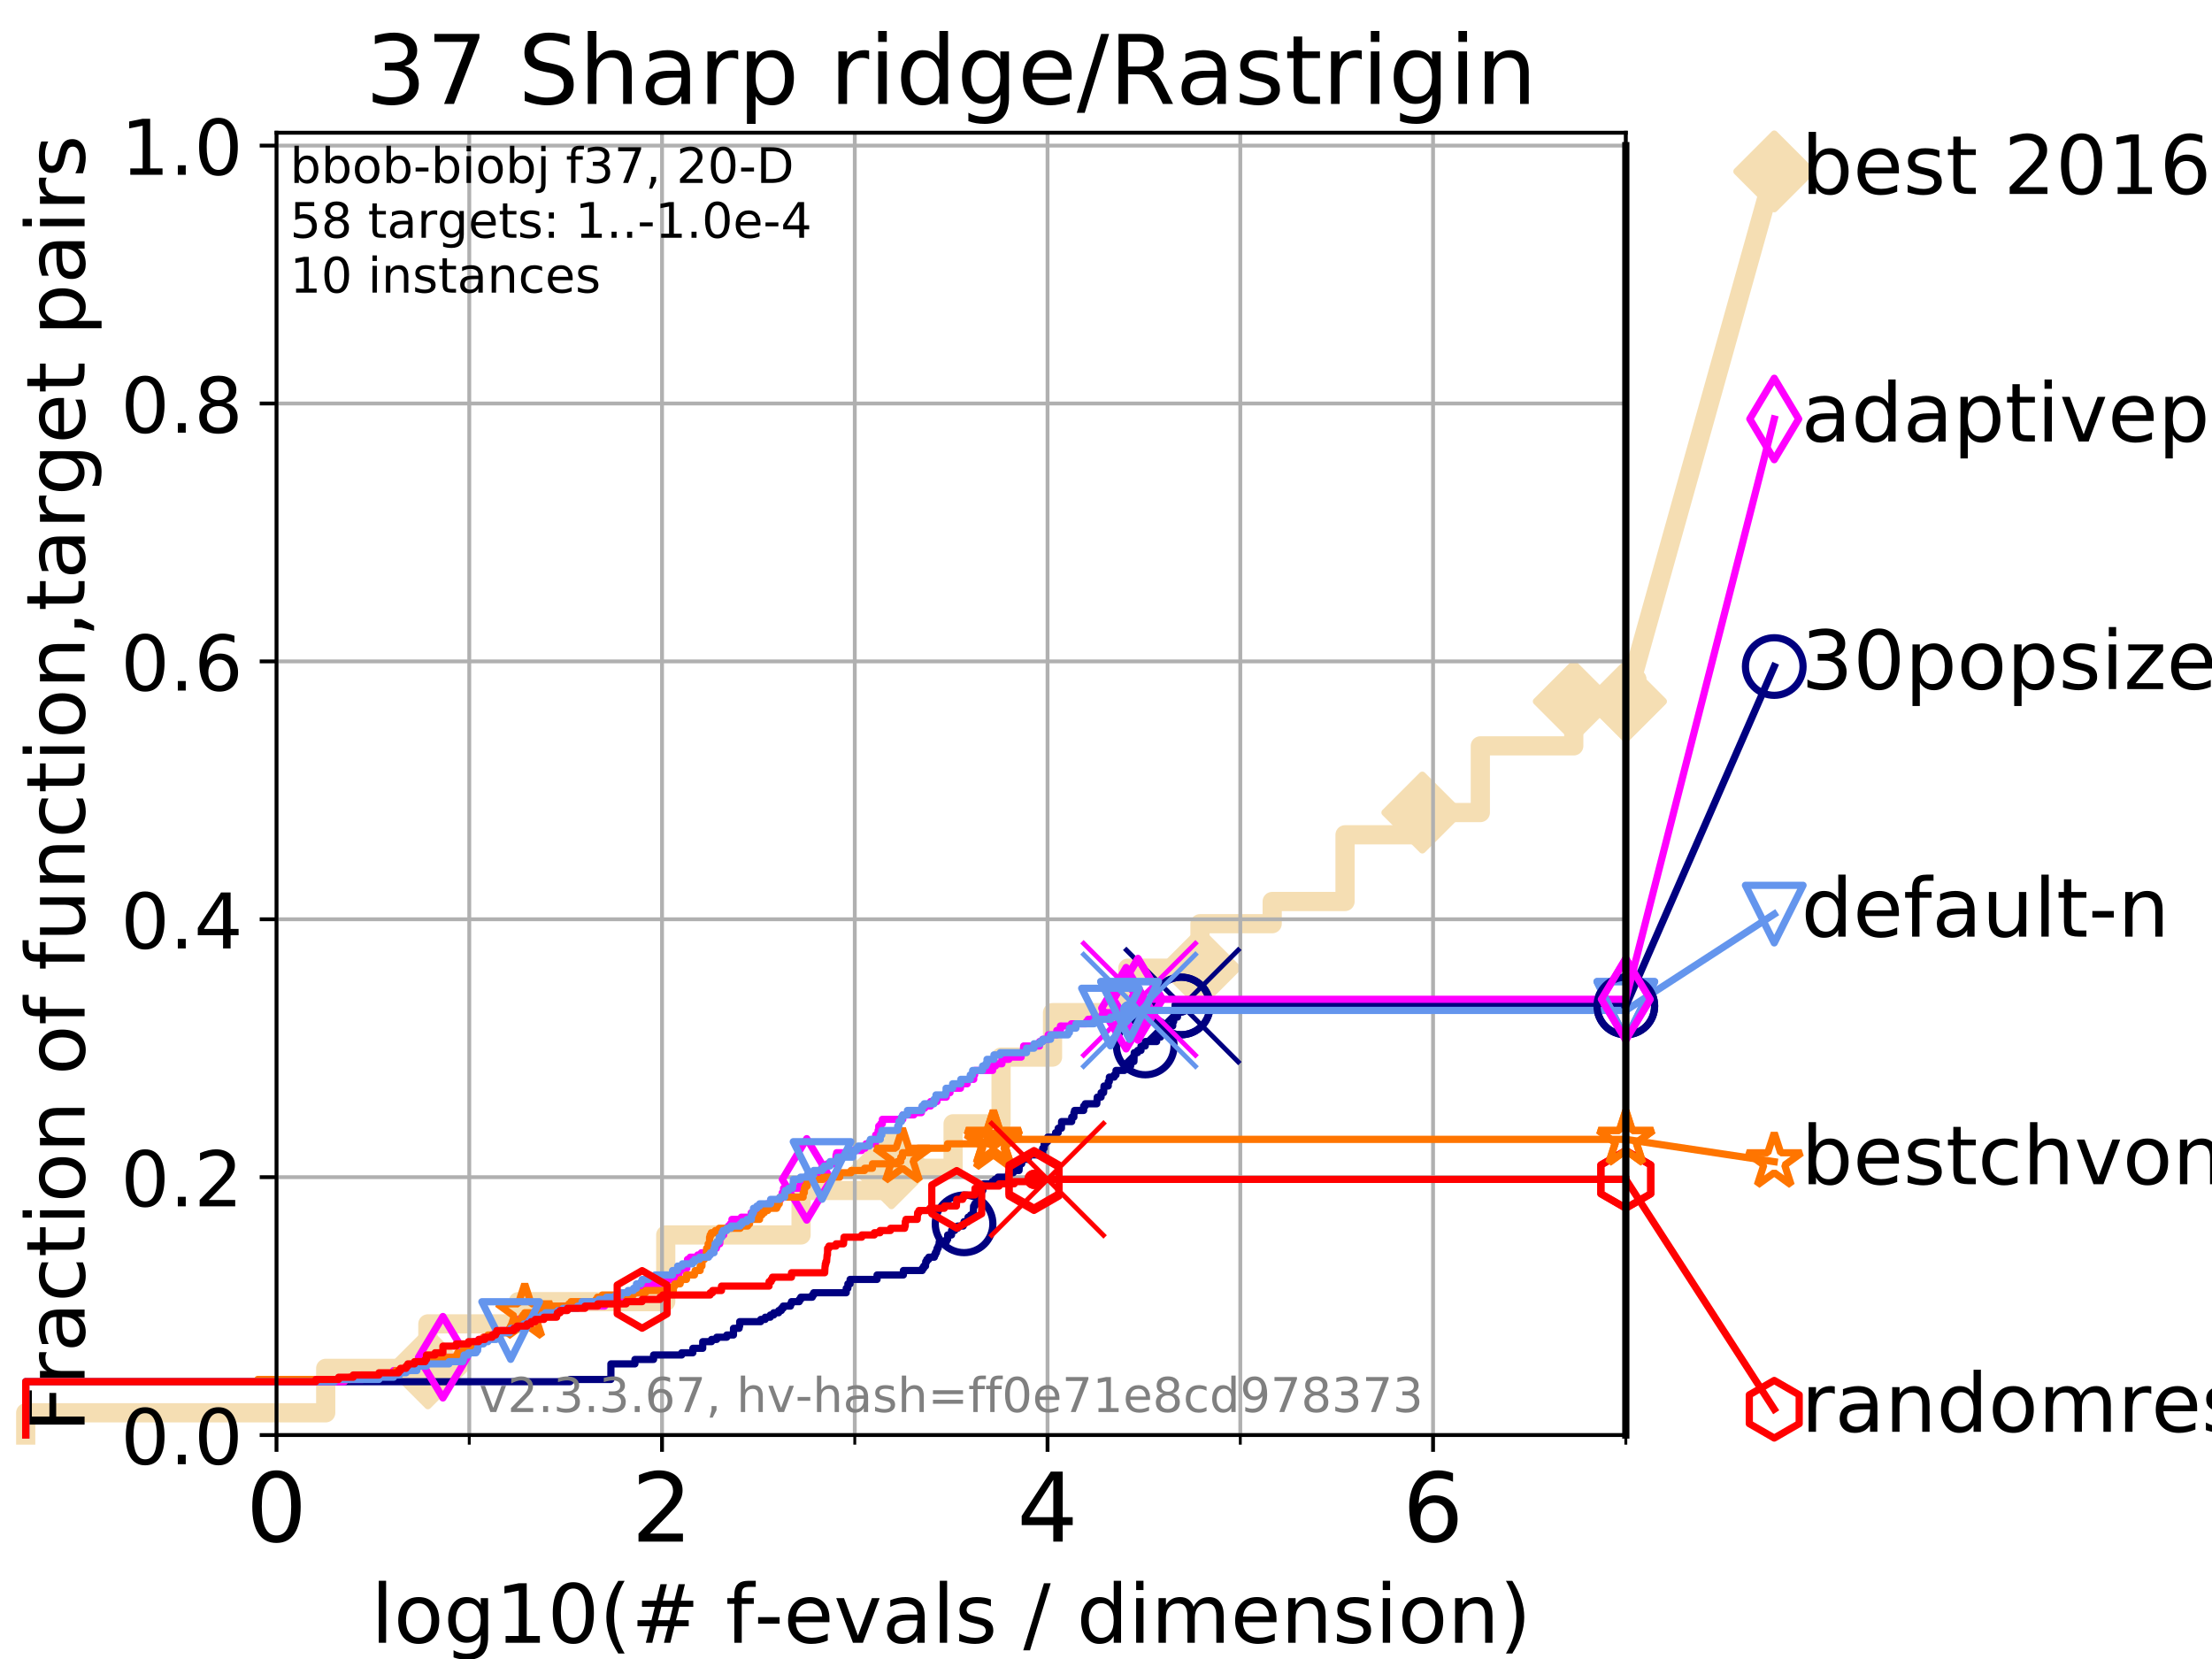 <?xml version="1.0" encoding="utf-8" standalone="no"?>
<!DOCTYPE svg PUBLIC "-//W3C//DTD SVG 1.1//EN"
  "http://www.w3.org/Graphics/SVG/1.1/DTD/svg11.dtd">
<!-- Created with matplotlib (https://matplotlib.org/) -->
<svg height="345.6pt" version="1.1" viewBox="0 0 460.8 345.6" width="460.8pt" xmlns="http://www.w3.org/2000/svg" xmlns:xlink="http://www.w3.org/1999/xlink">
 <defs>
  <style type="text/css">
*{stroke-linecap:butt;stroke-linejoin:round;}
  </style>
 </defs>
 <g id="figure_1">
  <g id="patch_1">
   <path d="M 0 345.6 
L 460.8 345.6 
L 460.8 0 
L 0 0 
z
" style="fill:#ffffff;"/>
  </g>
  <g id="axes_1">
   <g id="patch_2">
    <path d="M 57.6 298.944 
L 338.688 298.944 
L 338.688 27.648 
L 57.6 27.648 
z
" style="fill:#ffffff;"/>
   </g>
   <g id="line2d_1">
    <path d="M 5.357 298.944 
L 5.357 294.313 
L 67.851 294.313 
L 67.851 285.05 
L 89.135 285.05 
L 89.135 275.788 
L 107.957 275.788 
L 107.957 271.157 
L 138.687 271.157 
L 138.687 257.263 
L 166.876 257.263 
L 166.876 248.001 
L 185.722 248.001 
L 185.722 243.37 
L 198.547 243.37 
L 198.547 234.107 
L 208.54 234.107 
L 208.54 220.214 
L 219.264 220.214 
L 219.264 210.951 
L 234.946 210.951 
L 234.946 201.689 
L 249.978 201.689 
L 249.978 192.426 
L 265.021 192.426 
L 265.021 187.795 
L 280.197 187.795 
L 280.197 173.901 
L 296.296 173.901 
L 296.296 169.27 
L 308.38 169.27 
L 308.38 155.377 
L 327.844 155.377 
L 327.844 146.114 
L 338.688 146.114 
" style="fill:none;stroke:#f5deb3;stroke-linecap:square;stroke-width:4;"/>
   </g>
   <g id="line2d_2">
    <defs>
     <path d="M 0 7.778 
L 7.778 0 
L 0 -7.778 
L -7.778 0 
z
" id="m7d082fa3b0" style="stroke:#f5deb3;stroke-linejoin:miter;stroke-width:1.5;"/>
    </defs>
    <g>
     <use style="fill:#f5deb3;stroke:#f5deb3;stroke-linejoin:miter;stroke-width:1.5;" x="89.135" xlink:href="#m7d082fa3b0" y="285.05"/>
     <use style="fill:#f5deb3;stroke:#f5deb3;stroke-linejoin:miter;stroke-width:1.5;" x="185.722" xlink:href="#m7d082fa3b0" y="243.37"/>
     <use style="fill:#f5deb3;stroke:#f5deb3;stroke-linejoin:miter;stroke-width:1.5;" x="249.978" xlink:href="#m7d082fa3b0" y="201.689"/>
     <use style="fill:#f5deb3;stroke:#f5deb3;stroke-linejoin:miter;stroke-width:1.5;" x="296.296" xlink:href="#m7d082fa3b0" y="169.27"/>
     <use style="fill:#f5deb3;stroke:#f5deb3;stroke-linejoin:miter;stroke-width:1.5;" x="327.844" xlink:href="#m7d082fa3b0" y="146.114"/>
     <use style="fill:#f5deb3;stroke:#f5deb3;stroke-linejoin:miter;stroke-width:1.5;" x="338.688" xlink:href="#m7d082fa3b0" y="146.114"/>
    </g>
   </g>
   <g id="line2d_3">
    <path style="fill:none;stroke:#f5deb3;stroke-linecap:square;stroke-width:4;"/>
    <g/>
   </g>
   <g id="line2d_4">
    <path d="M 338.688 146.114 
L 369.608 35.706 
" style="fill:none;stroke:#f5deb3;stroke-linecap:square;stroke-width:4;"/>
    <g>
     <use style="fill:#f5deb3;stroke:#f5deb3;stroke-linejoin:miter;stroke-width:1.5;" x="338.688" xlink:href="#m7d082fa3b0" y="146.114"/>
     <use style="fill:#f5deb3;stroke:#f5deb3;stroke-linejoin:miter;stroke-width:1.5;" x="369.608" xlink:href="#m7d082fa3b0" y="35.706"/>
    </g>
   </g>
   <g id="matplotlib.axis_1">
    <g id="xtick_1">
     <g id="line2d_5">
      <path clip-path="url(#p790839a2f8)" d="M 57.6 298.944 
L 57.6 27.648 
" style="fill:none;stroke:#b0b0b0;stroke-linecap:square;stroke-width:0.8;"/>
     </g>
     <g id="line2d_6">
      <defs>
       <path d="M 0 0 
L 0 3.5 
" id="m4c05e9dd25" style="stroke:#000000;stroke-width:0.8;"/>
      </defs>
      <g>
       <use style="stroke:#000000;stroke-width:0.8;" x="57.6" xlink:href="#m4c05e9dd25" y="298.944"/>
      </g>
     </g>
     <g id="text_1">
      <!-- 0 -->
      <defs>
       <path d="M 31.781 66.406 
Q 24.172 66.406 20.328 58.906 
Q 16.5 51.422 16.5 36.375 
Q 16.5 21.391 20.328 13.891 
Q 24.172 6.391 31.781 6.391 
Q 39.453 6.391 43.281 13.891 
Q 47.125 21.391 47.125 36.375 
Q 47.125 51.422 43.281 58.906 
Q 39.453 66.406 31.781 66.406 
z
M 31.781 74.219 
Q 44.047 74.219 50.516 64.516 
Q 56.984 54.828 56.984 36.375 
Q 56.984 17.969 50.516 8.266 
Q 44.047 -1.422 31.781 -1.422 
Q 19.531 -1.422 13.062 8.266 
Q 6.594 17.969 6.594 36.375 
Q 6.594 54.828 13.062 64.516 
Q 19.531 74.219 31.781 74.219 
z
" id="DejaVuSans-48"/>
      </defs>
      <g transform="translate(51.237 321.141)scale(0.2 -0.2)">
       <use xlink:href="#DejaVuSans-48"/>
      </g>
     </g>
    </g>
    <g id="xtick_2">
     <g id="line2d_7">
      <path clip-path="url(#p790839a2f8)" d="M 137.911 298.944 
L 137.911 27.648 
" style="fill:none;stroke:#b0b0b0;stroke-linecap:square;stroke-width:0.8;"/>
     </g>
     <g id="line2d_8">
      <g>
       <use style="stroke:#000000;stroke-width:0.8;" x="137.911" xlink:href="#m4c05e9dd25" y="298.944"/>
      </g>
     </g>
     <g id="text_2">
      <!-- 2 -->
      <defs>
       <path d="M 19.188 8.297 
L 53.609 8.297 
L 53.609 0 
L 7.328 0 
L 7.328 8.297 
Q 12.938 14.109 22.625 23.891 
Q 32.328 33.688 34.812 36.531 
Q 39.547 41.844 41.422 45.531 
Q 43.312 49.219 43.312 52.781 
Q 43.312 58.594 39.234 62.25 
Q 35.156 65.922 28.609 65.922 
Q 23.969 65.922 18.812 64.312 
Q 13.672 62.703 7.812 59.422 
L 7.812 69.391 
Q 13.766 71.781 18.938 73 
Q 24.125 74.219 28.422 74.219 
Q 39.75 74.219 46.484 68.547 
Q 53.219 62.891 53.219 53.422 
Q 53.219 48.922 51.531 44.891 
Q 49.859 40.875 45.406 35.406 
Q 44.188 33.984 37.641 27.219 
Q 31.109 20.453 19.188 8.297 
z
" id="DejaVuSans-50"/>
      </defs>
      <g transform="translate(131.548 321.141)scale(0.2 -0.2)">
       <use xlink:href="#DejaVuSans-50"/>
      </g>
     </g>
    </g>
    <g id="xtick_3">
     <g id="line2d_9">
      <path clip-path="url(#p790839a2f8)" d="M 218.222 298.944 
L 218.222 27.648 
" style="fill:none;stroke:#b0b0b0;stroke-linecap:square;stroke-width:0.8;"/>
     </g>
     <g id="line2d_10">
      <g>
       <use style="stroke:#000000;stroke-width:0.8;" x="218.222" xlink:href="#m4c05e9dd25" y="298.944"/>
      </g>
     </g>
     <g id="text_3">
      <!-- 4 -->
      <defs>
       <path d="M 37.797 64.312 
L 12.891 25.391 
L 37.797 25.391 
z
M 35.203 72.906 
L 47.609 72.906 
L 47.609 25.391 
L 58.016 25.391 
L 58.016 17.188 
L 47.609 17.188 
L 47.609 0 
L 37.797 0 
L 37.797 17.188 
L 4.891 17.188 
L 4.891 26.703 
z
" id="DejaVuSans-52"/>
      </defs>
      <g transform="translate(211.859 321.141)scale(0.2 -0.2)">
       <use xlink:href="#DejaVuSans-52"/>
      </g>
     </g>
    </g>
    <g id="xtick_4">
     <g id="line2d_11">
      <path clip-path="url(#p790839a2f8)" d="M 298.533 298.944 
L 298.533 27.648 
" style="fill:none;stroke:#b0b0b0;stroke-linecap:square;stroke-width:0.8;"/>
     </g>
     <g id="line2d_12">
      <g>
       <use style="stroke:#000000;stroke-width:0.8;" x="298.533" xlink:href="#m4c05e9dd25" y="298.944"/>
      </g>
     </g>
     <g id="text_4">
      <!-- 6 -->
      <defs>
       <path d="M 33.016 40.375 
Q 26.375 40.375 22.484 35.828 
Q 18.609 31.297 18.609 23.391 
Q 18.609 15.531 22.484 10.953 
Q 26.375 6.391 33.016 6.391 
Q 39.656 6.391 43.531 10.953 
Q 47.406 15.531 47.406 23.391 
Q 47.406 31.297 43.531 35.828 
Q 39.656 40.375 33.016 40.375 
z
M 52.594 71.297 
L 52.594 62.312 
Q 48.875 64.062 45.094 64.984 
Q 41.312 65.922 37.594 65.922 
Q 27.828 65.922 22.672 59.328 
Q 17.531 52.734 16.797 39.406 
Q 19.672 43.656 24.016 45.922 
Q 28.375 48.188 33.594 48.188 
Q 44.578 48.188 50.953 41.516 
Q 57.328 34.859 57.328 23.391 
Q 57.328 12.156 50.688 5.359 
Q 44.047 -1.422 33.016 -1.422 
Q 20.359 -1.422 13.672 8.266 
Q 6.984 17.969 6.984 36.375 
Q 6.984 53.656 15.188 63.938 
Q 23.391 74.219 37.203 74.219 
Q 40.922 74.219 44.703 73.484 
Q 48.484 72.75 52.594 71.297 
z
" id="DejaVuSans-54"/>
      </defs>
      <g transform="translate(292.17 321.141)scale(0.2 -0.2)">
       <use xlink:href="#DejaVuSans-54"/>
      </g>
     </g>
    </g>
    <g id="xtick_5">
     <g id="line2d_13">
      <path clip-path="url(#p790839a2f8)" d="M 97.755 298.944 
L 97.755 27.648 
" style="fill:none;stroke:#b0b0b0;stroke-linecap:square;stroke-width:0.8;"/>
     </g>
     <g id="line2d_14">
      <defs>
       <path d="M 0 0 
L 0 2 
" id="m121356c7d5" style="stroke:#000000;stroke-width:0.6;"/>
      </defs>
      <g>
       <use style="stroke:#000000;stroke-width:0.6;" x="97.755" xlink:href="#m121356c7d5" y="298.944"/>
      </g>
     </g>
    </g>
    <g id="xtick_6">
     <g id="line2d_15">
      <path clip-path="url(#p790839a2f8)" d="M 178.066 298.944 
L 178.066 27.648 
" style="fill:none;stroke:#b0b0b0;stroke-linecap:square;stroke-width:0.8;"/>
     </g>
     <g id="line2d_16">
      <g>
       <use style="stroke:#000000;stroke-width:0.6;" x="178.066" xlink:href="#m121356c7d5" y="298.944"/>
      </g>
     </g>
    </g>
    <g id="xtick_7">
     <g id="line2d_17">
      <path clip-path="url(#p790839a2f8)" d="M 258.377 298.944 
L 258.377 27.648 
" style="fill:none;stroke:#b0b0b0;stroke-linecap:square;stroke-width:0.8;"/>
     </g>
     <g id="line2d_18">
      <g>
       <use style="stroke:#000000;stroke-width:0.6;" x="258.377" xlink:href="#m121356c7d5" y="298.944"/>
      </g>
     </g>
    </g>
    <g id="xtick_8">
     <g id="line2d_19">
      <path clip-path="url(#p790839a2f8)" d="M 338.688 298.944 
L 338.688 27.648 
" style="fill:none;stroke:#b0b0b0;stroke-linecap:square;stroke-width:0.8;"/>
     </g>
     <g id="line2d_20">
      <g>
       <use style="stroke:#000000;stroke-width:0.6;" x="338.688" xlink:href="#m121356c7d5" y="298.944"/>
      </g>
     </g>
    </g>
    <g id="text_5">
     <!-- log10(# f-evals / dimension) -->
     <defs>
      <path d="M 9.422 75.984 
L 18.406 75.984 
L 18.406 0 
L 9.422 0 
z
" id="DejaVuSans-108"/>
      <path d="M 30.609 48.391 
Q 23.391 48.391 19.188 42.75 
Q 14.984 37.109 14.984 27.297 
Q 14.984 17.484 19.156 11.844 
Q 23.344 6.203 30.609 6.203 
Q 37.797 6.203 41.984 11.859 
Q 46.188 17.531 46.188 27.297 
Q 46.188 37.016 41.984 42.703 
Q 37.797 48.391 30.609 48.391 
z
M 30.609 56 
Q 42.328 56 49.016 48.375 
Q 55.719 40.766 55.719 27.297 
Q 55.719 13.875 49.016 6.219 
Q 42.328 -1.422 30.609 -1.422 
Q 18.844 -1.422 12.172 6.219 
Q 5.516 13.875 5.516 27.297 
Q 5.516 40.766 12.172 48.375 
Q 18.844 56 30.609 56 
z
" id="DejaVuSans-111"/>
      <path d="M 45.406 27.984 
Q 45.406 37.75 41.375 43.109 
Q 37.359 48.484 30.078 48.484 
Q 22.859 48.484 18.828 43.109 
Q 14.797 37.75 14.797 27.984 
Q 14.797 18.266 18.828 12.891 
Q 22.859 7.516 30.078 7.516 
Q 37.359 7.516 41.375 12.891 
Q 45.406 18.266 45.406 27.984 
z
M 54.391 6.781 
Q 54.391 -7.172 48.188 -13.984 
Q 42 -20.797 29.203 -20.797 
Q 24.469 -20.797 20.266 -20.094 
Q 16.062 -19.391 12.109 -17.922 
L 12.109 -9.188 
Q 16.062 -11.328 19.922 -12.344 
Q 23.781 -13.375 27.781 -13.375 
Q 36.625 -13.375 41.016 -8.766 
Q 45.406 -4.156 45.406 5.172 
L 45.406 9.625 
Q 42.625 4.781 38.281 2.391 
Q 33.938 0 27.875 0 
Q 17.828 0 11.672 7.656 
Q 5.516 15.328 5.516 27.984 
Q 5.516 40.672 11.672 48.328 
Q 17.828 56 27.875 56 
Q 33.938 56 38.281 53.609 
Q 42.625 51.219 45.406 46.391 
L 45.406 54.688 
L 54.391 54.688 
z
" id="DejaVuSans-103"/>
      <path d="M 12.406 8.297 
L 28.516 8.297 
L 28.516 63.922 
L 10.984 60.406 
L 10.984 69.391 
L 28.422 72.906 
L 38.281 72.906 
L 38.281 8.297 
L 54.391 8.297 
L 54.391 0 
L 12.406 0 
z
" id="DejaVuSans-49"/>
      <path d="M 31 75.875 
Q 24.469 64.656 21.281 53.656 
Q 18.109 42.672 18.109 31.391 
Q 18.109 20.125 21.312 9.062 
Q 24.516 -2 31 -13.188 
L 23.188 -13.188 
Q 15.875 -1.703 12.234 9.375 
Q 8.594 20.453 8.594 31.391 
Q 8.594 42.281 12.203 53.312 
Q 15.828 64.359 23.188 75.875 
z
" id="DejaVuSans-40"/>
      <path d="M 51.125 44 
L 36.922 44 
L 32.812 27.688 
L 47.125 27.688 
z
M 43.797 71.781 
L 38.719 51.516 
L 52.984 51.516 
L 58.109 71.781 
L 65.922 71.781 
L 60.891 51.516 
L 76.125 51.516 
L 76.125 44 
L 58.984 44 
L 54.984 27.688 
L 70.516 27.688 
L 70.516 20.219 
L 53.078 20.219 
L 48 0 
L 40.188 0 
L 45.219 20.219 
L 30.906 20.219 
L 25.875 0 
L 18.016 0 
L 23.094 20.219 
L 7.719 20.219 
L 7.719 27.688 
L 24.906 27.688 
L 29 44 
L 13.281 44 
L 13.281 51.516 
L 30.906 51.516 
L 35.891 71.781 
z
" id="DejaVuSans-35"/>
      <path id="DejaVuSans-32"/>
      <path d="M 37.109 75.984 
L 37.109 68.5 
L 28.516 68.5 
Q 23.688 68.5 21.797 66.547 
Q 19.922 64.594 19.922 59.516 
L 19.922 54.688 
L 34.719 54.688 
L 34.719 47.703 
L 19.922 47.703 
L 19.922 0 
L 10.891 0 
L 10.891 47.703 
L 2.297 47.703 
L 2.297 54.688 
L 10.891 54.688 
L 10.891 58.5 
Q 10.891 67.625 15.141 71.797 
Q 19.391 75.984 28.609 75.984 
z
" id="DejaVuSans-102"/>
      <path d="M 4.891 31.391 
L 31.203 31.391 
L 31.203 23.391 
L 4.891 23.391 
z
" id="DejaVuSans-45"/>
      <path d="M 56.203 29.594 
L 56.203 25.203 
L 14.891 25.203 
Q 15.484 15.922 20.484 11.062 
Q 25.484 6.203 34.422 6.203 
Q 39.594 6.203 44.453 7.469 
Q 49.312 8.734 54.109 11.281 
L 54.109 2.781 
Q 49.266 0.734 44.188 -0.344 
Q 39.109 -1.422 33.891 -1.422 
Q 20.797 -1.422 13.156 6.188 
Q 5.516 13.812 5.516 26.812 
Q 5.516 40.234 12.766 48.109 
Q 20.016 56 32.328 56 
Q 43.359 56 49.781 48.891 
Q 56.203 41.797 56.203 29.594 
z
M 47.219 32.234 
Q 47.125 39.594 43.094 43.984 
Q 39.062 48.391 32.422 48.391 
Q 24.906 48.391 20.391 44.141 
Q 15.875 39.891 15.188 32.172 
z
" id="DejaVuSans-101"/>
      <path d="M 2.984 54.688 
L 12.5 54.688 
L 29.594 8.797 
L 46.688 54.688 
L 56.203 54.688 
L 35.688 0 
L 23.484 0 
z
" id="DejaVuSans-118"/>
      <path d="M 34.281 27.484 
Q 23.391 27.484 19.188 25 
Q 14.984 22.516 14.984 16.5 
Q 14.984 11.719 18.141 8.906 
Q 21.297 6.109 26.703 6.109 
Q 34.188 6.109 38.703 11.406 
Q 43.219 16.703 43.219 25.484 
L 43.219 27.484 
z
M 52.203 31.203 
L 52.203 0 
L 43.219 0 
L 43.219 8.297 
Q 40.141 3.328 35.547 0.953 
Q 30.953 -1.422 24.312 -1.422 
Q 15.922 -1.422 10.953 3.297 
Q 6 8.016 6 15.922 
Q 6 25.141 12.172 29.828 
Q 18.359 34.516 30.609 34.516 
L 43.219 34.516 
L 43.219 35.406 
Q 43.219 41.609 39.141 45 
Q 35.062 48.391 27.688 48.391 
Q 23 48.391 18.547 47.266 
Q 14.109 46.141 10.016 43.891 
L 10.016 52.203 
Q 14.938 54.109 19.578 55.047 
Q 24.219 56 28.609 56 
Q 40.484 56 46.344 49.844 
Q 52.203 43.703 52.203 31.203 
z
" id="DejaVuSans-97"/>
      <path d="M 44.281 53.078 
L 44.281 44.578 
Q 40.484 46.531 36.375 47.5 
Q 32.281 48.484 27.875 48.484 
Q 21.188 48.484 17.844 46.438 
Q 14.5 44.391 14.5 40.281 
Q 14.5 37.156 16.891 35.375 
Q 19.281 33.594 26.516 31.984 
L 29.594 31.297 
Q 39.156 29.25 43.188 25.516 
Q 47.219 21.781 47.219 15.094 
Q 47.219 7.469 41.188 3.016 
Q 35.156 -1.422 24.609 -1.422 
Q 20.219 -1.422 15.453 -0.562 
Q 10.688 0.297 5.422 2 
L 5.422 11.281 
Q 10.406 8.688 15.234 7.391 
Q 20.062 6.109 24.812 6.109 
Q 31.156 6.109 34.562 8.281 
Q 37.984 10.453 37.984 14.406 
Q 37.984 18.062 35.516 20.016 
Q 33.062 21.969 24.703 23.781 
L 21.578 24.516 
Q 13.234 26.266 9.516 29.906 
Q 5.812 33.547 5.812 39.891 
Q 5.812 47.609 11.281 51.797 
Q 16.75 56 26.812 56 
Q 31.781 56 36.172 55.266 
Q 40.578 54.547 44.281 53.078 
z
" id="DejaVuSans-115"/>
      <path d="M 25.391 72.906 
L 33.688 72.906 
L 8.297 -9.281 
L 0 -9.281 
z
" id="DejaVuSans-47"/>
      <path d="M 45.406 46.391 
L 45.406 75.984 
L 54.391 75.984 
L 54.391 0 
L 45.406 0 
L 45.406 8.203 
Q 42.578 3.328 38.25 0.953 
Q 33.938 -1.422 27.875 -1.422 
Q 17.969 -1.422 11.734 6.484 
Q 5.516 14.406 5.516 27.297 
Q 5.516 40.188 11.734 48.094 
Q 17.969 56 27.875 56 
Q 33.938 56 38.25 53.625 
Q 42.578 51.266 45.406 46.391 
z
M 14.797 27.297 
Q 14.797 17.391 18.875 11.75 
Q 22.953 6.109 30.078 6.109 
Q 37.203 6.109 41.297 11.75 
Q 45.406 17.391 45.406 27.297 
Q 45.406 37.203 41.297 42.844 
Q 37.203 48.484 30.078 48.484 
Q 22.953 48.484 18.875 42.844 
Q 14.797 37.203 14.797 27.297 
z
" id="DejaVuSans-100"/>
      <path d="M 9.422 54.688 
L 18.406 54.688 
L 18.406 0 
L 9.422 0 
z
M 9.422 75.984 
L 18.406 75.984 
L 18.406 64.594 
L 9.422 64.594 
z
" id="DejaVuSans-105"/>
      <path d="M 52 44.188 
Q 55.375 50.25 60.062 53.125 
Q 64.75 56 71.094 56 
Q 79.641 56 84.281 50.016 
Q 88.922 44.047 88.922 33.016 
L 88.922 0 
L 79.891 0 
L 79.891 32.719 
Q 79.891 40.578 77.094 44.375 
Q 74.312 48.188 68.609 48.188 
Q 61.625 48.188 57.562 43.547 
Q 53.516 38.922 53.516 30.906 
L 53.516 0 
L 44.484 0 
L 44.484 32.719 
Q 44.484 40.625 41.703 44.406 
Q 38.922 48.188 33.109 48.188 
Q 26.219 48.188 22.156 43.531 
Q 18.109 38.875 18.109 30.906 
L 18.109 0 
L 9.078 0 
L 9.078 54.688 
L 18.109 54.688 
L 18.109 46.188 
Q 21.188 51.219 25.484 53.609 
Q 29.781 56 35.688 56 
Q 41.656 56 45.828 52.969 
Q 50 49.953 52 44.188 
z
" id="DejaVuSans-109"/>
      <path d="M 54.891 33.016 
L 54.891 0 
L 45.906 0 
L 45.906 32.719 
Q 45.906 40.484 42.875 44.328 
Q 39.844 48.188 33.797 48.188 
Q 26.516 48.188 22.312 43.547 
Q 18.109 38.922 18.109 30.906 
L 18.109 0 
L 9.078 0 
L 9.078 54.688 
L 18.109 54.688 
L 18.109 46.188 
Q 21.344 51.125 25.703 53.562 
Q 30.078 56 35.797 56 
Q 45.219 56 50.047 50.172 
Q 54.891 44.344 54.891 33.016 
z
" id="DejaVuSans-110"/>
      <path d="M 8.016 75.875 
L 15.828 75.875 
Q 23.141 64.359 26.781 53.312 
Q 30.422 42.281 30.422 31.391 
Q 30.422 20.453 26.781 9.375 
Q 23.141 -1.703 15.828 -13.188 
L 8.016 -13.188 
Q 14.5 -2 17.703 9.062 
Q 20.906 20.125 20.906 31.391 
Q 20.906 42.672 17.703 53.656 
Q 14.5 64.656 8.016 75.875 
z
" id="DejaVuSans-41"/>
     </defs>
     <g transform="translate(77.303 342.218)scale(0.17 -0.17)">
      <use xlink:href="#DejaVuSans-108"/>
      <use x="27.783" xlink:href="#DejaVuSans-111"/>
      <use x="88.965" xlink:href="#DejaVuSans-103"/>
      <use x="152.441" xlink:href="#DejaVuSans-49"/>
      <use x="216.064" xlink:href="#DejaVuSans-48"/>
      <use x="279.688" xlink:href="#DejaVuSans-40"/>
      <use x="318.701" xlink:href="#DejaVuSans-35"/>
      <use x="402.49" xlink:href="#DejaVuSans-32"/>
      <use x="434.277" xlink:href="#DejaVuSans-102"/>
      <use x="469.404" xlink:href="#DejaVuSans-45"/>
      <use x="505.488" xlink:href="#DejaVuSans-101"/>
      <use x="567.012" xlink:href="#DejaVuSans-118"/>
      <use x="626.191" xlink:href="#DejaVuSans-97"/>
      <use x="687.471" xlink:href="#DejaVuSans-108"/>
      <use x="715.254" xlink:href="#DejaVuSans-115"/>
      <use x="767.354" xlink:href="#DejaVuSans-32"/>
      <use x="799.141" xlink:href="#DejaVuSans-47"/>
      <use x="832.832" xlink:href="#DejaVuSans-32"/>
      <use x="864.619" xlink:href="#DejaVuSans-100"/>
      <use x="928.096" xlink:href="#DejaVuSans-105"/>
      <use x="955.879" xlink:href="#DejaVuSans-109"/>
      <use x="1053.291" xlink:href="#DejaVuSans-101"/>
      <use x="1114.814" xlink:href="#DejaVuSans-110"/>
      <use x="1178.193" xlink:href="#DejaVuSans-115"/>
      <use x="1230.293" xlink:href="#DejaVuSans-105"/>
      <use x="1258.076" xlink:href="#DejaVuSans-111"/>
      <use x="1319.258" xlink:href="#DejaVuSans-110"/>
      <use x="1382.637" xlink:href="#DejaVuSans-41"/>
     </g>
    </g>
   </g>
   <g id="matplotlib.axis_2">
    <g id="ytick_1">
     <g id="line2d_21">
      <path clip-path="url(#p790839a2f8)" d="M 57.6 298.944 
L 338.688 298.944 
" style="fill:none;stroke:#b0b0b0;stroke-linecap:square;stroke-width:0.8;"/>
     </g>
     <g id="line2d_22">
      <defs>
       <path d="M 0 0 
L -3.5 0 
" id="mdeb84221f1" style="stroke:#000000;stroke-width:0.8;"/>
      </defs>
      <g>
       <use style="stroke:#000000;stroke-width:0.8;" x="57.6" xlink:href="#mdeb84221f1" y="298.944"/>
      </g>
     </g>
     <g id="text_6">
      <!-- 0.0 -->
      <defs>
       <path d="M 10.688 12.406 
L 21 12.406 
L 21 0 
L 10.688 0 
z
" id="DejaVuSans-46"/>
      </defs>
      <g transform="translate(25.155 305.023)scale(0.16 -0.16)">
       <use xlink:href="#DejaVuSans-48"/>
       <use x="63.623" xlink:href="#DejaVuSans-46"/>
       <use x="95.41" xlink:href="#DejaVuSans-48"/>
      </g>
     </g>
    </g>
    <g id="ytick_2">
     <g id="line2d_23">
      <path clip-path="url(#p790839a2f8)" d="M 57.6 245.222 
L 338.688 245.222 
" style="fill:none;stroke:#b0b0b0;stroke-linecap:square;stroke-width:0.8;"/>
     </g>
     <g id="line2d_24">
      <g>
       <use style="stroke:#000000;stroke-width:0.8;" x="57.6" xlink:href="#mdeb84221f1" y="245.222"/>
      </g>
     </g>
     <g id="text_7">
      <!-- 0.2 -->
      <g transform="translate(25.155 251.301)scale(0.16 -0.16)">
       <use xlink:href="#DejaVuSans-48"/>
       <use x="63.623" xlink:href="#DejaVuSans-46"/>
       <use x="95.41" xlink:href="#DejaVuSans-50"/>
      </g>
     </g>
    </g>
    <g id="ytick_3">
     <g id="line2d_25">
      <path clip-path="url(#p790839a2f8)" d="M 57.6 191.5 
L 338.688 191.5 
" style="fill:none;stroke:#b0b0b0;stroke-linecap:square;stroke-width:0.8;"/>
     </g>
     <g id="line2d_26">
      <g>
       <use style="stroke:#000000;stroke-width:0.8;" x="57.6" xlink:href="#mdeb84221f1" y="191.5"/>
      </g>
     </g>
     <g id="text_8">
      <!-- 0.4 -->
      <g transform="translate(25.155 197.579)scale(0.16 -0.16)">
       <use xlink:href="#DejaVuSans-48"/>
       <use x="63.623" xlink:href="#DejaVuSans-46"/>
       <use x="95.41" xlink:href="#DejaVuSans-52"/>
      </g>
     </g>
    </g>
    <g id="ytick_4">
     <g id="line2d_27">
      <path clip-path="url(#p790839a2f8)" d="M 57.6 137.778 
L 338.688 137.778 
" style="fill:none;stroke:#b0b0b0;stroke-linecap:square;stroke-width:0.8;"/>
     </g>
     <g id="line2d_28">
      <g>
       <use style="stroke:#000000;stroke-width:0.8;" x="57.6" xlink:href="#mdeb84221f1" y="137.778"/>
      </g>
     </g>
     <g id="text_9">
      <!-- 0.6 -->
      <g transform="translate(25.155 143.857)scale(0.16 -0.16)">
       <use xlink:href="#DejaVuSans-48"/>
       <use x="63.623" xlink:href="#DejaVuSans-46"/>
       <use x="95.41" xlink:href="#DejaVuSans-54"/>
      </g>
     </g>
    </g>
    <g id="ytick_5">
     <g id="line2d_29">
      <path clip-path="url(#p790839a2f8)" d="M 57.6 84.056 
L 338.688 84.056 
" style="fill:none;stroke:#b0b0b0;stroke-linecap:square;stroke-width:0.8;"/>
     </g>
     <g id="line2d_30">
      <g>
       <use style="stroke:#000000;stroke-width:0.8;" x="57.6" xlink:href="#mdeb84221f1" y="84.056"/>
      </g>
     </g>
     <g id="text_10">
      <!-- 0.8 -->
      <defs>
       <path d="M 31.781 34.625 
Q 24.75 34.625 20.719 30.859 
Q 16.703 27.094 16.703 20.516 
Q 16.703 13.922 20.719 10.156 
Q 24.75 6.391 31.781 6.391 
Q 38.812 6.391 42.859 10.172 
Q 46.922 13.969 46.922 20.516 
Q 46.922 27.094 42.891 30.859 
Q 38.875 34.625 31.781 34.625 
z
M 21.922 38.812 
Q 15.578 40.375 12.031 44.719 
Q 8.5 49.078 8.5 55.328 
Q 8.5 64.062 14.719 69.141 
Q 20.953 74.219 31.781 74.219 
Q 42.672 74.219 48.875 69.141 
Q 55.078 64.062 55.078 55.328 
Q 55.078 49.078 51.531 44.719 
Q 48 40.375 41.703 38.812 
Q 48.828 37.156 52.797 32.312 
Q 56.781 27.484 56.781 20.516 
Q 56.781 9.906 50.312 4.234 
Q 43.844 -1.422 31.781 -1.422 
Q 19.734 -1.422 13.25 4.234 
Q 6.781 9.906 6.781 20.516 
Q 6.781 27.484 10.781 32.312 
Q 14.797 37.156 21.922 38.812 
z
M 18.312 54.391 
Q 18.312 48.734 21.844 45.562 
Q 25.391 42.391 31.781 42.391 
Q 38.141 42.391 41.719 45.562 
Q 45.312 48.734 45.312 54.391 
Q 45.312 60.062 41.719 63.234 
Q 38.141 66.406 31.781 66.406 
Q 25.391 66.406 21.844 63.234 
Q 18.312 60.062 18.312 54.391 
z
" id="DejaVuSans-56"/>
      </defs>
      <g transform="translate(25.155 90.135)scale(0.16 -0.16)">
       <use xlink:href="#DejaVuSans-48"/>
       <use x="63.623" xlink:href="#DejaVuSans-46"/>
       <use x="95.41" xlink:href="#DejaVuSans-56"/>
      </g>
     </g>
    </g>
    <g id="ytick_6">
     <g id="line2d_31">
      <path clip-path="url(#p790839a2f8)" d="M 57.6 30.334 
L 338.688 30.334 
" style="fill:none;stroke:#b0b0b0;stroke-linecap:square;stroke-width:0.8;"/>
     </g>
     <g id="line2d_32">
      <g>
       <use style="stroke:#000000;stroke-width:0.8;" x="57.6" xlink:href="#mdeb84221f1" y="30.334"/>
      </g>
     </g>
     <g id="text_11">
      <!-- 1.0 -->
      <g transform="translate(25.155 36.413)scale(0.16 -0.16)">
       <use xlink:href="#DejaVuSans-49"/>
       <use x="63.623" xlink:href="#DejaVuSans-46"/>
       <use x="95.41" xlink:href="#DejaVuSans-48"/>
      </g>
     </g>
    </g>
    <g id="text_12">
     <!-- Fraction of function,target pairs -->
     <defs>
      <path d="M 9.812 72.906 
L 51.703 72.906 
L 51.703 64.594 
L 19.672 64.594 
L 19.672 43.109 
L 48.578 43.109 
L 48.578 34.812 
L 19.672 34.812 
L 19.672 0 
L 9.812 0 
z
" id="DejaVuSans-70"/>
      <path d="M 41.109 46.297 
Q 39.594 47.172 37.812 47.578 
Q 36.031 48 33.891 48 
Q 26.266 48 22.188 43.047 
Q 18.109 38.094 18.109 28.812 
L 18.109 0 
L 9.078 0 
L 9.078 54.688 
L 18.109 54.688 
L 18.109 46.188 
Q 20.953 51.172 25.484 53.578 
Q 30.031 56 36.531 56 
Q 37.453 56 38.578 55.875 
Q 39.703 55.766 41.062 55.516 
z
" id="DejaVuSans-114"/>
      <path d="M 48.781 52.594 
L 48.781 44.188 
Q 44.969 46.297 41.141 47.344 
Q 37.312 48.391 33.406 48.391 
Q 24.656 48.391 19.812 42.844 
Q 14.984 37.312 14.984 27.297 
Q 14.984 17.281 19.812 11.734 
Q 24.656 6.203 33.406 6.203 
Q 37.312 6.203 41.141 7.25 
Q 44.969 8.297 48.781 10.406 
L 48.781 2.094 
Q 45.016 0.344 40.984 -0.531 
Q 36.969 -1.422 32.422 -1.422 
Q 20.062 -1.422 12.781 6.344 
Q 5.516 14.109 5.516 27.297 
Q 5.516 40.672 12.859 48.328 
Q 20.219 56 33.016 56 
Q 37.156 56 41.109 55.141 
Q 45.062 54.297 48.781 52.594 
z
" id="DejaVuSans-99"/>
      <path d="M 18.312 70.219 
L 18.312 54.688 
L 36.812 54.688 
L 36.812 47.703 
L 18.312 47.703 
L 18.312 18.016 
Q 18.312 11.328 20.141 9.422 
Q 21.969 7.516 27.594 7.516 
L 36.812 7.516 
L 36.812 0 
L 27.594 0 
Q 17.188 0 13.234 3.875 
Q 9.281 7.766 9.281 18.016 
L 9.281 47.703 
L 2.688 47.703 
L 2.688 54.688 
L 9.281 54.688 
L 9.281 70.219 
z
" id="DejaVuSans-116"/>
      <path d="M 8.5 21.578 
L 8.5 54.688 
L 17.484 54.688 
L 17.484 21.922 
Q 17.484 14.156 20.5 10.266 
Q 23.531 6.391 29.594 6.391 
Q 36.859 6.391 41.078 11.031 
Q 45.312 15.672 45.312 23.688 
L 45.312 54.688 
L 54.297 54.688 
L 54.297 0 
L 45.312 0 
L 45.312 8.406 
Q 42.047 3.422 37.719 1 
Q 33.406 -1.422 27.688 -1.422 
Q 18.266 -1.422 13.375 4.438 
Q 8.5 10.297 8.5 21.578 
z
M 31.109 56 
z
" id="DejaVuSans-117"/>
      <path d="M 11.719 12.406 
L 22.016 12.406 
L 22.016 4 
L 14.016 -11.625 
L 7.719 -11.625 
L 11.719 4 
z
" id="DejaVuSans-44"/>
      <path d="M 18.109 8.203 
L 18.109 -20.797 
L 9.078 -20.797 
L 9.078 54.688 
L 18.109 54.688 
L 18.109 46.391 
Q 20.953 51.266 25.266 53.625 
Q 29.594 56 35.594 56 
Q 45.562 56 51.781 48.094 
Q 58.016 40.188 58.016 27.297 
Q 58.016 14.406 51.781 6.484 
Q 45.562 -1.422 35.594 -1.422 
Q 29.594 -1.422 25.266 0.953 
Q 20.953 3.328 18.109 8.203 
z
M 48.688 27.297 
Q 48.688 37.203 44.609 42.844 
Q 40.531 48.484 33.406 48.484 
Q 26.266 48.484 22.188 42.844 
Q 18.109 37.203 18.109 27.297 
Q 18.109 17.391 22.188 11.75 
Q 26.266 6.109 33.406 6.109 
Q 40.531 6.109 44.609 11.75 
Q 48.688 17.391 48.688 27.297 
z
" id="DejaVuSans-112"/>
     </defs>
     <g transform="translate(17.62 298.435)rotate(-90)scale(0.17 -0.17)">
      <use xlink:href="#DejaVuSans-70"/>
      <use x="57.41" xlink:href="#DejaVuSans-114"/>
      <use x="98.523" xlink:href="#DejaVuSans-97"/>
      <use x="159.803" xlink:href="#DejaVuSans-99"/>
      <use x="214.783" xlink:href="#DejaVuSans-116"/>
      <use x="253.992" xlink:href="#DejaVuSans-105"/>
      <use x="281.775" xlink:href="#DejaVuSans-111"/>
      <use x="342.957" xlink:href="#DejaVuSans-110"/>
      <use x="406.336" xlink:href="#DejaVuSans-32"/>
      <use x="438.123" xlink:href="#DejaVuSans-111"/>
      <use x="499.305" xlink:href="#DejaVuSans-102"/>
      <use x="534.51" xlink:href="#DejaVuSans-32"/>
      <use x="566.297" xlink:href="#DejaVuSans-102"/>
      <use x="601.502" xlink:href="#DejaVuSans-117"/>
      <use x="664.881" xlink:href="#DejaVuSans-110"/>
      <use x="728.26" xlink:href="#DejaVuSans-99"/>
      <use x="783.24" xlink:href="#DejaVuSans-116"/>
      <use x="822.449" xlink:href="#DejaVuSans-105"/>
      <use x="850.232" xlink:href="#DejaVuSans-111"/>
      <use x="911.414" xlink:href="#DejaVuSans-110"/>
      <use x="974.793" xlink:href="#DejaVuSans-44"/>
      <use x="1006.58" xlink:href="#DejaVuSans-116"/>
      <use x="1045.789" xlink:href="#DejaVuSans-97"/>
      <use x="1107.068" xlink:href="#DejaVuSans-114"/>
      <use x="1148.166" xlink:href="#DejaVuSans-103"/>
      <use x="1211.643" xlink:href="#DejaVuSans-101"/>
      <use x="1273.166" xlink:href="#DejaVuSans-116"/>
      <use x="1312.375" xlink:href="#DejaVuSans-32"/>
      <use x="1344.162" xlink:href="#DejaVuSans-112"/>
      <use x="1407.639" xlink:href="#DejaVuSans-97"/>
      <use x="1468.918" xlink:href="#DejaVuSans-105"/>
      <use x="1496.701" xlink:href="#DejaVuSans-114"/>
      <use x="1537.814" xlink:href="#DejaVuSans-115"/>
     </g>
    </g>
   </g>
   <g id="line2d_33">
    <defs>
     <path d="M 0 1.5 
C 0.398 1.5 0.779 1.342 1.061 1.061 
C 1.342 0.779 1.5 0.398 1.5 0 
C 1.5 -0.398 1.342 -0.779 1.061 -1.061 
C 0.779 -1.342 0.398 -1.5 0 -1.5 
C -0.398 -1.5 -0.779 -1.342 -1.061 -1.061 
C -1.342 -0.779 -1.5 -0.398 -1.5 0 
C -1.5 0.398 -1.342 0.779 -1.061 1.061 
C -0.779 1.342 -0.398 1.5 0 1.5 
z
" id="me5690ba902" style="stroke:#f5deb3;"/>
    </defs>
    <g>
     <use style="fill:#f5deb3;stroke:#f5deb3;" x="340.969" xlink:href="#me5690ba902" y="141.483"/>
     <use style="fill:#f5deb3;stroke:#f5deb3;" x="340.969" xlink:href="#me5690ba902" y="141.483"/>
    </g>
   </g>
   <g id="line2d_34">
    <defs>
     <path d="M 0 1.5 
C 0.398 1.5 0.779 1.342 1.061 1.061 
C 1.342 0.779 1.5 0.398 1.5 0 
C 1.5 -0.398 1.342 -0.779 1.061 -1.061 
C 0.779 -1.342 0.398 -1.5 0 -1.5 
C -0.398 -1.5 -0.779 -1.342 -1.061 -1.061 
C -1.342 -0.779 -1.5 -0.398 -1.5 0 
C -1.5 0.398 -1.342 0.779 -1.061 1.061 
C -0.779 1.342 -0.398 1.5 0 1.5 
z
" id="m4a96dab538" style="stroke:#000080;"/>
    </defs>
    <g>
     <use style="fill:#000080;stroke:#000080;" x="246.064" xlink:href="#m4a96dab538" y="209.562"/>
     <use style="fill:#000080;stroke:#000080;" x="246.064" xlink:href="#m4a96dab538" y="209.562"/>
    </g>
   </g>
   <g id="line2d_35">
    <path d="M 5.357 298.944 
L 5.357 287.829 
L 118.761 287.829 
L 118.761 287.366 
L 127.262 287.366 
L 127.262 284.124 
L 132.267 284.124 
L 132.267 283.198 
L 136.151 283.198 
L 136.151 282.272 
L 142.01 282.272 
L 142.01 281.809 
L 144.336 281.809 
L 144.336 280.882 
L 146.388 280.882 
L 146.388 279.493 
L 148.224 279.493 
L 148.224 279.03 
L 149.31 279.03 
L 149.31 278.567 
L 151.401 278.567 
L 151.401 278.104 
L 152.796 278.104 
L 152.796 276.714 
L 153.974 276.714 
L 153.974 276.251 
L 154.088 276.251 
L 154.088 275.325 
L 158.468 275.325 
L 158.468 274.862 
L 159.411 274.862 
L 159.411 274.399 
L 160.471 274.399 
L 160.471 273.935 
L 161.179 273.935 
L 161.179 273.472 
L 162.215 273.472 
L 162.215 273.009 
L 162.771 273.009 
L 162.771 272.546 
L 163.146 272.546 
L 163.146 272.083 
L 164.673 272.083 
L 164.673 271.62 
L 164.879 271.62 
L 164.879 271.157 
L 166.504 271.157 
L 166.504 270.694 
L 166.816 270.694 
L 166.816 270.231 
L 169.212 270.231 
L 169.212 269.767 
L 169.506 269.767 
L 169.506 269.304 
L 176.281 269.304 
L 176.281 268.378 
L 176.626 268.378 
L 176.626 267.452 
L 177.09 267.452 
L 177.09 266.526 
L 182.708 266.526 
L 182.708 265.599 
L 188.192 265.599 
L 188.192 264.673 
L 192.124 264.673 
L 192.124 264.21 
L 192.428 264.21 
L 192.428 263.747 
L 192.808 263.747 
L 192.839 262.821 
L 193.076 262.821 
L 193.076 262.357 
L 193.471 262.357 
L 193.471 261.894 
L 194.645 261.894 
L 194.645 261.431 
L 194.847 261.431 
L 194.847 260.968 
L 195.086 260.968 
L 195.086 260.505 
L 195.212 260.505 
L 195.212 260.042 
L 195.438 260.042 
L 195.438 259.579 
L 195.575 259.579 
L 195.669 258.653 
L 197.17 258.653 
L 197.17 258.189 
L 197.414 258.189 
L 197.414 257.263 
L 198.225 257.263 
L 198.225 256.337 
L 198.882 256.337 
L 198.882 255.874 
L 199.485 255.874 
L 199.485 255.411 
L 200.651 255.411 
L 200.651 254.948 
L 200.832 254.948 
L 200.832 254.484 
L 201.659 254.484 
L 201.659 253.558 
L 202.196 253.558 
L 202.196 253.095 
L 202.739 253.095 
L 202.816 251.243 
L 203.043 251.243 
L 203.043 250.779 
L 203.756 250.779 
L 203.756 250.316 
L 204.206 250.316 
L 204.206 249.39 
L 204.415 249.39 
L 204.458 248.001 
L 204.745 248.001 
L 204.745 247.075 
L 204.895 247.075 
L 204.895 246.611 
L 206.706 246.611 
L 206.706 246.148 
L 207.271 246.148 
L 207.271 245.685 
L 207.891 245.685 
L 207.891 245.222 
L 210.063 245.222 
L 210.11 244.296 
L 211.088 244.296 
L 211.088 243.833 
L 212.292 243.833 
L 212.367 242.443 
L 212.839 242.443 
L 212.839 241.517 
L 214.204 241.517 
L 214.204 240.591 
L 216.504 240.591 
L 216.504 240.128 
L 217.213 240.128 
L 217.213 239.201 
L 217.515 239.201 
L 217.515 238.275 
L 217.797 238.275 
L 217.797 237.812 
L 218.254 237.812 
L 218.254 236.886 
L 219.896 236.886 
L 219.896 235.96 
L 220.441 235.96 
L 220.441 235.033 
L 221.121 235.033 
L 221.146 233.644 
L 223.258 233.644 
L 223.258 232.718 
L 223.713 232.718 
L 223.713 231.792 
L 223.85 231.792 
L 223.85 231.328 
L 225.749 231.328 
L 225.749 230.402 
L 226.071 230.402 
L 226.071 229.939 
L 228.486 229.939 
L 228.574 228.55 
L 229.376 228.55 
L 229.376 227.623 
L 229.902 227.623 
L 229.985 226.234 
L 230.868 226.234 
L 230.868 225.308 
L 231.095 225.308 
L 231.095 224.382 
L 232.107 224.382 
L 232.107 223.918 
L 232.482 223.918 
L 232.482 222.992 
L 234.227 222.992 
L 234.227 222.529 
L 234.338 222.529 
L 234.338 222.066 
L 235.535 222.066 
L 235.535 221.14 
L 236.22 221.14 
L 236.284 219.287 
L 236.988 219.287 
L 236.988 218.824 
L 237.69 218.824 
L 237.69 217.898 
L 238.577 217.898 
L 238.577 216.972 
L 240.955 216.972 
L 240.955 216.045 
L 241.771 216.045 
L 241.771 215.119 
L 243.228 215.119 
L 243.228 214.193 
L 243.758 214.193 
L 243.758 213.73 
L 244.299 213.73 
L 244.299 212.804 
L 244.501 212.804 
L 244.501 211.877 
L 245.292 211.877 
L 245.292 210.951 
L 245.796 210.951 
L 245.796 210.025 
L 246.064 210.025 
L 246.064 209.562 
L 338.688 209.562 
L 338.688 209.562 
" style="fill:none;stroke:#000080;stroke-linecap:square;stroke-width:1.5;"/>
   </g>
   <g id="line2d_36">
    <defs>
     <path d="M 0 6 
C 1.591 6 3.117 5.368 4.243 4.243 
C 5.368 3.117 6 1.591 6 0 
C 6 -1.591 5.368 -3.117 4.243 -4.243 
C 3.117 -5.368 1.591 -6 0 -6 
C -1.591 -6 -3.117 -5.368 -4.243 -4.243 
C -5.368 -3.117 -6 -1.591 -6 0 
C -6 1.591 -5.368 3.117 -4.243 4.243 
C -3.117 5.368 -1.591 6 0 6 
z
" id="mbcbc1ea536" style="stroke:#000080;stroke-width:1.5;"/>
    </defs>
    <g>
     <use style="fill-opacity:0;stroke:#000080;stroke-width:1.5;" x="200.832" xlink:href="#mbcbc1ea536" y="254.948"/>
     <use style="fill-opacity:0;stroke:#000080;stroke-width:1.5;" x="238.577" xlink:href="#mbcbc1ea536" y="217.898"/>
     <use style="fill-opacity:0;stroke:#000080;stroke-width:1.5;" x="246.064" xlink:href="#mbcbc1ea536" y="209.562"/>
     <use style="fill-opacity:0;stroke:#000080;stroke-width:1.5;" x="246.064" xlink:href="#mbcbc1ea536" y="209.562"/>
     <use style="fill-opacity:0;stroke:#000080;stroke-width:1.5;" x="338.688" xlink:href="#mbcbc1ea536" y="209.562"/>
    </g>
   </g>
   <g id="line2d_37">
    <path style="fill:none;stroke:#000080;stroke-linecap:square;stroke-width:1.5;"/>
    <g/>
   </g>
   <g id="line2d_38">
    <path clip-path="url(#p790839a2f8)" d="M 246.289 209.562 
" style="fill:none;stroke:#000080;stroke-linecap:square;stroke-width:1.5;"/>
    <defs>
     <path d="M -12 12 
L 12 -12 
M -12 -12 
L 12 12 
" id="m023c685146" style="stroke:#000080;"/>
    </defs>
    <g clip-path="url(#p790839a2f8)">
     <use style="fill:#000080;stroke:#000080;" x="246.289" xlink:href="#m023c685146" y="209.562"/>
    </g>
   </g>
   <g id="line2d_39">
    <defs>
     <path d="M 0 1.5 
C 0.398 1.5 0.779 1.342 1.061 1.061 
C 1.342 0.779 1.5 0.398 1.5 0 
C 1.5 -0.398 1.342 -0.779 1.061 -1.061 
C 0.779 -1.342 0.398 -1.5 0 -1.5 
C -0.398 -1.5 -0.779 -1.342 -1.061 -1.061 
C -1.342 -0.779 -1.5 -0.398 -1.5 0 
C -1.5 0.398 -1.342 0.779 -1.061 1.061 
C -0.779 1.342 -0.398 1.5 0 1.5 
z
" id="mc60a6ce087" style="stroke:#ff00ff;"/>
    </defs>
    <g>
     <use style="fill:#ff00ff;stroke:#ff00ff;" x="237.057" xlink:href="#mc60a6ce087" y="208.172"/>
     <use style="fill:#ff00ff;stroke:#ff00ff;" x="237.057" xlink:href="#mc60a6ce087" y="208.172"/>
    </g>
   </g>
   <g id="line2d_40">
    <path d="M 5.357 298.944 
L 5.357 287.829 
L 71.742 287.829 
L 71.742 287.366 
L 75.556 287.366 
L 75.556 286.903 
L 78.942 286.903 
L 78.942 286.44 
L 81.993 286.44 
L 81.993 285.514 
L 85.492 285.514 
L 85.492 285.05 
L 86.847 285.05 
L 86.847 284.587 
L 88.256 284.587 
L 88.256 284.124 
L 88.847 284.124 
L 88.847 283.661 
L 92.267 283.661 
L 92.267 282.735 
L 96.396 282.735 
L 96.396 282.272 
L 96.583 282.272 
L 96.676 281.345 
L 97.314 281.345 
L 97.314 280.882 
L 97.842 280.882 
L 97.842 279.956 
L 98.689 279.956 
L 98.689 279.493 
L 99.732 279.493 
L 99.732 279.03 
L 100.716 279.03 
L 100.716 278.567 
L 102.924 278.567 
L 102.924 278.104 
L 103.054 278.104 
L 103.054 277.64 
L 104.355 277.64 
L 104.355 277.177 
L 106.383 277.177 
L 106.436 276.251 
L 106.751 276.251 
L 106.751 275.788 
L 107.264 275.788 
L 107.264 275.325 
L 107.86 275.325 
L 107.86 274.862 
L 109.712 274.862 
L 109.712 274.399 
L 112.205 274.399 
L 112.205 273.935 
L 112.544 273.935 
L 112.544 273.472 
L 114.652 273.472 
L 114.652 273.009 
L 115.46 273.009 
L 115.46 272.546 
L 117.001 272.546 
L 117.001 272.083 
L 125.962 272.083 
L 125.962 271.62 
L 126.321 271.62 
L 126.321 270.694 
L 129.867 270.694 
L 129.867 270.231 
L 131.641 270.231 
L 131.641 269.304 
L 133.033 269.304 
L 133.033 268.841 
L 134.214 268.841 
L 134.214 268.378 
L 134.397 268.378 
L 134.397 267.915 
L 134.86 267.915 
L 134.86 267.452 
L 137.603 267.452 
L 137.603 266.989 
L 138.265 266.989 
L 138.265 266.526 
L 139.699 266.526 
L 139.699 266.062 
L 141.436 266.062 
L 141.443 264.673 
L 141.934 264.673 
L 141.934 264.21 
L 143.086 264.21 
L 143.086 263.284 
L 143.215 263.284 
L 143.215 262.357 
L 143.779 262.357 
L 143.779 261.894 
L 145.35 261.894 
L 145.35 261.431 
L 146.113 261.431 
L 146.113 260.968 
L 147.231 260.968 
L 147.231 260.505 
L 148.263 260.505 
L 148.263 260.042 
L 149.232 260.042 
L 149.232 259.579 
L 149.387 259.579 
L 149.387 259.116 
L 149.938 259.116 
L 150.042 257.263 
L 150.762 257.263 
L 150.762 256.337 
L 151.244 256.337 
L 151.244 255.874 
L 151.716 255.874 
L 151.716 255.411 
L 152.126 255.411 
L 152.126 254.948 
L 152.474 254.948 
L 152.474 254.021 
L 154.436 254.021 
L 154.436 253.558 
L 156.488 253.558 
L 156.488 252.632 
L 158.372 252.632 
L 158.455 251.706 
L 159.049 251.706 
L 159.049 251.243 
L 159.795 251.243 
L 159.795 250.779 
L 161.752 250.779 
L 161.752 250.316 
L 161.98 250.316 
L 161.98 249.853 
L 162.661 249.853 
L 162.661 249.39 
L 162.95 249.39 
L 162.95 248.464 
L 163.226 248.464 
L 163.226 247.538 
L 166.585 247.538 
L 166.585 247.075 
L 166.709 247.075 
L 166.709 246.148 
L 168.059 246.148 
L 168.059 245.685 
L 168.966 245.685 
L 168.966 245.222 
L 170.192 245.222 
L 170.192 244.296 
L 171.121 244.296 
L 171.121 243.37 
L 171.415 243.37 
L 171.415 242.906 
L 172.345 242.906 
L 172.345 242.443 
L 174.085 242.443 
L 174.168 240.591 
L 174.293 240.591 
L 174.293 240.128 
L 176.507 240.128 
L 176.507 239.665 
L 179.507 239.665 
L 179.507 239.201 
L 180.213 239.201 
L 180.213 238.738 
L 180.416 238.738 
L 180.416 238.275 
L 182.361 238.275 
L 182.421 236.423 
L 182.918 236.423 
L 182.918 235.496 
L 183.058 235.496 
L 183.058 234.57 
L 183.457 234.57 
L 183.457 234.107 
L 183.807 234.107 
L 183.807 233.181 
L 188.067 233.181 
L 188.067 232.255 
L 190.367 232.255 
L 190.367 231.792 
L 191.941 231.792 
L 191.941 230.865 
L 192.631 230.865 
L 192.631 230.402 
L 193.864 230.402 
L 193.864 229.476 
L 195.191 229.476 
L 195.191 228.55 
L 197.139 228.55 
L 197.139 227.623 
L 197.908 227.623 
L 197.908 226.697 
L 200.089 226.697 
L 200.089 225.771 
L 201.497 225.771 
L 201.497 224.845 
L 202.843 224.845 
L 202.843 223.918 
L 203.039 223.918 
L 203.039 222.992 
L 206.782 222.992 
L 206.782 222.066 
L 207.385 222.066 
L 207.385 221.603 
L 208.725 221.603 
L 208.725 220.677 
L 210.179 220.677 
L 210.179 220.214 
L 212.738 220.214 
L 212.738 219.287 
L 213.152 219.287 
L 213.247 217.898 
L 216.56 217.898 
L 216.56 216.972 
L 217.186 216.972 
L 217.186 216.509 
L 218.357 216.509 
L 218.357 215.582 
L 220.151 215.582 
L 220.151 214.656 
L 220.906 214.656 
L 220.906 213.73 
L 223.174 213.73 
L 223.174 213.267 
L 226.329 213.267 
L 226.329 212.804 
L 226.675 212.804 
L 226.675 212.34 
L 227.842 212.34 
L 227.842 211.877 
L 229.713 211.877 
L 229.713 210.951 
L 233.203 210.951 
L 233.203 210.488 
L 234.594 210.488 
L 234.616 209.562 
L 235.755 209.562 
L 235.755 208.635 
L 237.057 208.635 
L 237.057 208.172 
L 338.688 208.172 
L 338.688 208.172 
" style="fill:none;stroke:#ff00ff;stroke-linecap:square;stroke-width:1.5;"/>
   </g>
   <g id="line2d_41">
    <defs>
     <path d="M 0 8.485 
L 5.091 0 
L 0 -8.485 
L -5.091 0 
z
" id="mb1fd7bd9f4" style="stroke:#ff00ff;stroke-linejoin:miter;stroke-width:1.5;"/>
    </defs>
    <g>
     <use style="fill-opacity:0;stroke:#ff00ff;stroke-linejoin:miter;stroke-width:1.5;" x="92.267" xlink:href="#mb1fd7bd9f4" y="282.735"/>
     <use style="fill-opacity:0;stroke:#ff00ff;stroke-linejoin:miter;stroke-width:1.5;" x="168.059" xlink:href="#mb1fd7bd9f4" y="245.685"/>
     <use style="fill-opacity:0;stroke:#ff00ff;stroke-linejoin:miter;stroke-width:1.5;" x="234.594" xlink:href="#mb1fd7bd9f4" y="210.025"/>
     <use style="fill-opacity:0;stroke:#ff00ff;stroke-linejoin:miter;stroke-width:1.5;" x="237.057" xlink:href="#mb1fd7bd9f4" y="208.172"/>
     <use style="fill-opacity:0;stroke:#ff00ff;stroke-linejoin:miter;stroke-width:1.5;" x="237.057" xlink:href="#mb1fd7bd9f4" y="208.172"/>
     <use style="fill-opacity:0;stroke:#ff00ff;stroke-linejoin:miter;stroke-width:1.5;" x="338.688" xlink:href="#mb1fd7bd9f4" y="208.172"/>
    </g>
   </g>
   <g id="line2d_42">
    <path style="fill:none;stroke:#ff00ff;stroke-linecap:square;stroke-width:1.5;"/>
    <g/>
   </g>
   <g id="line2d_43">
    <path clip-path="url(#p790839a2f8)" d="M 237.382 208.172 
" style="fill:none;stroke:#ff00ff;stroke-linecap:square;stroke-width:1.5;"/>
    <defs>
     <path d="M -12 12 
L 12 -12 
M -12 -12 
L 12 12 
" id="md1bc777306" style="stroke:#ff00ff;"/>
    </defs>
    <g clip-path="url(#p790839a2f8)">
     <use style="fill:#ff00ff;stroke:#ff00ff;" x="237.382" xlink:href="#md1bc777306" y="208.172"/>
    </g>
   </g>
   <g id="line2d_44">
    <defs>
     <path d="M 0 1.5 
C 0.398 1.5 0.779 1.342 1.061 1.061 
C 1.342 0.779 1.5 0.398 1.5 0 
C 1.5 -0.398 1.342 -0.779 1.061 -1.061 
C 0.779 -1.342 0.398 -1.5 0 -1.5 
C -0.398 -1.5 -0.779 -1.342 -1.061 -1.061 
C -1.342 -0.779 -1.5 -0.398 -1.5 0 
C -1.5 0.398 -1.342 0.779 -1.061 1.061 
C -0.779 1.342 -0.398 1.5 0 1.5 
z
" id="m1f8f4f98aa" style="stroke:#ff7500;"/>
    </defs>
    <g>
     <use style="fill:#ff7500;stroke:#ff7500;" x="206.94" xlink:href="#m1f8f4f98aa" y="237.349"/>
     <use style="fill:#ff7500;stroke:#ff7500;" x="206.94" xlink:href="#m1f8f4f98aa" y="237.349"/>
    </g>
   </g>
   <g id="line2d_45">
    <path d="M 5.357 298.944 
L 5.357 287.829 
L 53.709 287.829 
L 53.709 287.366 
L 72.868 287.366 
L 72.868 286.903 
L 75.242 286.903 
L 75.242 286.44 
L 81.993 286.44 
L 81.993 285.977 
L 82.418 285.977 
L 82.418 285.514 
L 84.402 285.514 
L 84.402 285.05 
L 86.847 285.05 
L 86.847 284.587 
L 87.33 284.587 
L 87.33 284.124 
L 88.847 284.124 
L 88.847 283.661 
L 89.559 283.661 
L 89.559 283.198 
L 90.641 283.198 
L 90.641 282.735 
L 95.125 282.735 
L 95.125 282.272 
L 95.327 282.272 
L 95.327 281.809 
L 96.396 281.809 
L 96.396 281.345 
L 98.439 281.345 
L 98.439 280.882 
L 98.689 280.882 
L 98.689 280.419 
L 98.935 280.419 
L 98.935 279.956 
L 99.732 279.956 
L 99.732 279.493 
L 100.716 279.493 
L 100.716 278.567 
L 101.647 278.567 
L 101.647 278.104 
L 103.372 278.104 
L 103.372 277.64 
L 105.788 277.64 
L 105.788 277.177 
L 106.115 277.177 
L 106.115 276.714 
L 106.383 276.714 
L 106.383 276.251 
L 107.06 276.251 
L 107.06 275.788 
L 107.811 275.788 
L 107.811 275.325 
L 108.625 275.325 
L 108.625 274.399 
L 108.949 274.399 
L 108.949 273.935 
L 109.312 273.935 
L 109.312 273.472 
L 112.013 273.472 
L 112.013 273.009 
L 112.877 273.009 
L 112.877 272.546 
L 115.012 272.546 
L 115.012 272.083 
L 118.497 272.083 
L 118.497 271.62 
L 118.943 271.62 
L 118.943 271.157 
L 124.159 271.157 
L 124.159 270.694 
L 124.463 270.694 
L 124.463 270.231 
L 125.471 270.231 
L 125.471 269.767 
L 131.95 269.767 
L 131.95 269.304 
L 134.492 269.304 
L 134.492 268.841 
L 140.28 268.841 
L 140.28 267.915 
L 140.574 267.915 
L 140.574 267.452 
L 141.683 267.452 
L 141.683 266.989 
L 141.844 266.989 
L 141.844 266.526 
L 143.008 266.526 
L 143.008 265.599 
L 144.665 265.599 
L 144.665 265.136 
L 144.807 265.136 
L 144.807 264.673 
L 145.855 264.673 
L 145.855 263.747 
L 146.227 263.747 
L 146.265 262.357 
L 146.728 262.357 
L 146.728 261.894 
L 147.113 261.894 
L 147.195 260.042 
L 147.505 260.042 
L 147.52 259.116 
L 147.799 259.116 
L 147.814 257.726 
L 147.942 257.726 
L 147.942 257.263 
L 148.176 257.263 
L 148.176 256.8 
L 149.022 256.8 
L 149.022 256.337 
L 149.815 256.337 
L 149.815 255.874 
L 154.201 255.874 
L 154.201 255.411 
L 155.754 255.411 
L 155.754 254.948 
L 156.151 254.948 
L 156.151 254.021 
L 158.231 254.021 
L 158.231 253.095 
L 158.732 253.095 
L 158.732 252.632 
L 159.23 252.632 
L 159.23 252.169 
L 159.939 252.169 
L 159.939 251.706 
L 161.797 251.706 
L 161.797 251.243 
L 162.015 251.243 
L 162.015 250.779 
L 162.336 250.779 
L 162.336 249.853 
L 162.486 249.853 
L 162.486 249.39 
L 167.314 249.39 
L 167.314 248.464 
L 167.555 248.464 
L 167.555 247.538 
L 167.738 247.538 
L 167.738 247.075 
L 168.153 247.075 
L 168.153 246.148 
L 169.025 246.148 
L 169.025 245.685 
L 171.462 245.685 
L 171.462 245.222 
L 174.925 245.222 
L 174.925 244.296 
L 177.294 244.296 
L 177.294 243.833 
L 180.108 243.833 
L 180.108 243.37 
L 181.742 243.37 
L 181.742 242.443 
L 186.9 242.443 
L 186.9 241.98 
L 187.654 241.98 
L 187.654 241.054 
L 187.999 241.054 
L 187.999 240.128 
L 191.246 240.128 
L 191.246 239.201 
L 197.389 239.201 
L 197.389 238.275 
L 206.94 238.275 
L 206.94 237.349 
L 338.688 237.349 
L 338.688 237.349 
" style="fill:none;stroke:#ff7500;stroke-linecap:square;stroke-width:1.5;"/>
   </g>
   <g id="line2d_46">
    <defs>
     <path d="M 0 -6 
L -1.347 -1.854 
L -5.706 -1.854 
L -2.18 0.708 
L -3.527 4.854 
L -0 2.292 
L 3.527 4.854 
L 2.18 0.708 
L 5.706 -1.854 
L 1.347 -1.854 
z
" id="mf571c7f154" style="stroke:#ff7500;stroke-linejoin:bevel;stroke-width:1.5;"/>
    </defs>
    <g>
     <use style="fill-opacity:0;stroke:#ff7500;stroke-linejoin:bevel;stroke-width:1.5;" x="109.312" xlink:href="#mf571c7f154" y="273.472"/>
     <use style="fill-opacity:0;stroke:#ff7500;stroke-linejoin:bevel;stroke-width:1.5;" x="187.999" xlink:href="#mf571c7f154" y="241.054"/>
     <use style="fill-opacity:0;stroke:#ff7500;stroke-linejoin:bevel;stroke-width:1.5;" x="206.94" xlink:href="#mf571c7f154" y="238.275"/>
     <use style="fill-opacity:0;stroke:#ff7500;stroke-linejoin:bevel;stroke-width:1.5;" x="206.94" xlink:href="#mf571c7f154" y="237.349"/>
     <use style="fill-opacity:0;stroke:#ff7500;stroke-linejoin:bevel;stroke-width:1.5;" x="206.94" xlink:href="#mf571c7f154" y="237.349"/>
     <use style="fill-opacity:0;stroke:#ff7500;stroke-linejoin:bevel;stroke-width:1.5;" x="338.688" xlink:href="#mf571c7f154" y="237.349"/>
    </g>
   </g>
   <g id="line2d_47">
    <path style="fill:none;stroke:#ff7500;stroke-linecap:square;stroke-width:1.5;"/>
    <g/>
   </g>
   <g id="line2d_48">
    <defs>
     <path d="M 0 1.5 
C 0.398 1.5 0.779 1.342 1.061 1.061 
C 1.342 0.779 1.5 0.398 1.5 0 
C 1.5 -0.398 1.342 -0.779 1.061 -1.061 
C 0.779 -1.342 0.398 -1.5 0 -1.5 
C -0.398 -1.5 -0.779 -1.342 -1.061 -1.061 
C -1.342 -0.779 -1.5 -0.398 -1.5 0 
C -1.5 0.398 -1.342 0.779 -1.061 1.061 
C -0.779 1.342 -0.398 1.5 0 1.5 
z
" id="mf28daf41cd" style="stroke:#6495ed;"/>
    </defs>
    <g>
     <use style="fill:#6495ed;stroke:#6495ed;" x="235.314" xlink:href="#mf28daf41cd" y="210.488"/>
     <use style="fill:#6495ed;stroke:#6495ed;" x="235.314" xlink:href="#mf28daf41cd" y="210.488"/>
    </g>
   </g>
   <g id="line2d_49">
    <path d="M 5.357 298.944 
L 5.357 287.829 
L 69.688 287.829 
L 69.688 287.366 
L 78.942 287.366 
L 78.942 286.903 
L 81.993 286.903 
L 81.993 286.44 
L 83.239 286.44 
L 83.239 285.977 
L 84.588 285.977 
L 84.588 285.514 
L 86.847 285.514 
L 86.847 284.587 
L 88.847 284.587 
L 88.847 284.124 
L 93.534 284.124 
L 93.534 283.661 
L 96.396 283.661 
L 96.396 283.198 
L 96.583 283.198 
L 96.676 282.272 
L 97.58 282.272 
L 97.58 281.809 
L 99.178 281.809 
L 99.178 281.345 
L 99.497 281.345 
L 99.575 280.419 
L 99.654 280.419 
L 99.654 279.956 
L 100.716 279.956 
L 100.716 279.493 
L 101.647 279.493 
L 101.647 279.03 
L 103.372 279.03 
L 103.372 278.567 
L 104.175 278.567 
L 104.175 277.64 
L 106.169 277.64 
L 106.169 277.177 
L 106.383 277.177 
L 106.383 276.714 
L 108.342 276.714 
L 108.342 276.251 
L 109.132 276.251 
L 109.132 275.788 
L 110.06 275.788 
L 110.06 275.325 
L 110.443 275.325 
L 110.443 274.862 
L 112.013 274.862 
L 112.013 274.399 
L 112.914 274.399 
L 112.914 273.935 
L 113.63 273.935 
L 113.63 273.472 
L 116.233 273.472 
L 116.233 273.009 
L 117.288 273.009 
L 117.288 272.546 
L 120.335 272.546 
L 120.335 272.083 
L 121.242 272.083 
L 121.242 271.157 
L 124.762 271.157 
L 124.762 270.694 
L 126.355 270.694 
L 126.355 270.231 
L 128.275 270.231 
L 128.275 269.767 
L 129.461 269.767 
L 129.461 269.304 
L 130.822 269.304 
L 130.822 268.841 
L 131.963 268.841 
L 131.963 268.378 
L 132.589 268.378 
L 132.589 267.452 
L 133.544 267.452 
L 133.544 266.989 
L 133.767 266.989 
L 133.767 266.526 
L 135.097 266.526 
L 135.097 266.062 
L 136.457 266.062 
L 136.457 265.599 
L 140.104 265.599 
L 140.104 264.673 
L 141.163 264.673 
L 141.163 263.747 
L 142.141 263.747 
L 142.141 263.284 
L 144.27 263.284 
L 144.27 262.821 
L 144.73 262.821 
L 144.73 262.357 
L 145.727 262.357 
L 145.727 261.894 
L 147.61 261.894 
L 147.61 261.431 
L 147.991 261.431 
L 147.991 260.968 
L 148.747 260.968 
L 148.747 260.042 
L 148.943 260.042 
L 148.943 259.116 
L 149.332 259.116 
L 149.332 258.653 
L 149.837 258.653 
L 149.837 257.726 
L 150.378 257.726 
L 150.378 256.8 
L 150.616 256.8 
L 150.616 256.337 
L 151.414 256.337 
L 151.414 255.874 
L 152.246 255.874 
L 152.246 255.411 
L 154.191 255.411 
L 154.191 254.948 
L 154.651 254.948 
L 154.651 254.484 
L 155.6 254.484 
L 155.6 254.021 
L 156.533 254.021 
L 156.533 253.095 
L 156.726 253.095 
L 156.726 252.632 
L 156.959 252.632 
L 156.959 251.706 
L 157.667 251.706 
L 157.667 251.243 
L 158.242 251.243 
L 158.242 250.779 
L 160.531 250.779 
L 160.531 249.853 
L 162.486 249.853 
L 162.486 249.39 
L 163.451 249.39 
L 163.451 248.464 
L 163.572 248.464 
L 163.572 248.001 
L 164.303 248.001 
L 164.303 247.538 
L 165.086 247.538 
L 165.186 246.611 
L 165.206 246.611 
L 165.277 245.685 
L 166.754 245.685 
L 166.754 245.222 
L 168.142 245.222 
L 168.142 244.759 
L 169.502 244.759 
L 169.502 243.833 
L 171.254 243.833 
L 171.254 243.37 
L 171.697 243.37 
L 171.697 242.906 
L 172.9 242.906 
L 172.9 241.98 
L 174.379 241.98 
L 174.463 241.054 
L 177.612 241.054 
L 177.612 240.128 
L 177.859 240.128 
L 177.859 239.665 
L 178.434 239.665 
L 178.434 239.201 
L 178.789 239.201 
L 178.789 238.738 
L 181.115 238.738 
L 181.115 237.812 
L 181.31 237.812 
L 181.31 237.349 
L 183.384 237.349 
L 183.384 236.423 
L 183.701 236.423 
L 183.701 235.496 
L 187.01 235.496 
L 187.01 234.57 
L 187.251 234.57 
L 187.251 233.644 
L 187.785 233.644 
L 187.785 232.718 
L 188.078 232.718 
L 188.078 232.255 
L 189.031 232.255 
L 189.031 231.328 
L 192.077 231.328 
L 192.077 230.402 
L 192.522 230.402 
L 192.522 229.939 
L 194.57 229.939 
L 194.57 229.013 
L 194.981 229.013 
L 194.981 228.087 
L 196.967 228.087 
L 196.967 227.623 
L 197.084 227.623 
L 197.084 226.697 
L 198.447 226.697 
L 198.447 225.771 
L 200.155 225.771 
L 200.155 224.845 
L 202.127 224.845 
L 202.127 223.918 
L 202.615 223.918 
L 202.615 222.992 
L 204.685 222.992 
L 204.685 222.066 
L 205.35 222.066 
L 205.35 221.603 
L 205.611 221.603 
L 205.611 220.677 
L 207.056 220.677 
L 207.056 219.75 
L 208.382 219.75 
L 208.382 219.287 
L 213.846 219.287 
L 213.846 218.361 
L 215.398 218.361 
L 215.398 217.435 
L 216.721 217.435 
L 216.721 216.972 
L 217.259 216.972 
L 217.259 216.509 
L 218.855 216.509 
L 218.855 215.582 
L 222.465 215.582 
L 222.465 215.119 
L 222.775 215.119 
L 222.775 214.193 
L 224.136 214.193 
L 224.136 213.267 
L 227.922 213.267 
L 227.922 212.804 
L 228.329 212.804 
L 228.329 212.34 
L 231.333 212.34 
L 231.333 211.877 
L 234.465 211.877 
L 234.465 210.951 
L 235.314 210.951 
L 235.314 210.488 
L 338.688 210.488 
L 338.688 210.488 
" style="fill:none;stroke:#6495ed;stroke-linecap:square;stroke-width:1.5;"/>
   </g>
   <g id="line2d_50">
    <defs>
     <path d="M -0 6 
L 6 -6 
L -6 -6 
z
" id="m526020f4fe" style="stroke:#6495ed;stroke-linejoin:miter;stroke-width:1.5;"/>
    </defs>
    <g>
     <use style="fill-opacity:0;stroke:#6495ed;stroke-linejoin:miter;stroke-width:1.5;" x="106.383" xlink:href="#m526020f4fe" y="277.177"/>
     <use style="fill-opacity:0;stroke:#6495ed;stroke-linejoin:miter;stroke-width:1.5;" x="171.254" xlink:href="#m526020f4fe" y="243.833"/>
     <use style="fill-opacity:0;stroke:#6495ed;stroke-linejoin:miter;stroke-width:1.5;" x="231.333" xlink:href="#m526020f4fe" y="211.877"/>
     <use style="fill-opacity:0;stroke:#6495ed;stroke-linejoin:miter;stroke-width:1.5;" x="235.314" xlink:href="#m526020f4fe" y="210.488"/>
     <use style="fill-opacity:0;stroke:#6495ed;stroke-linejoin:miter;stroke-width:1.5;" x="235.314" xlink:href="#m526020f4fe" y="210.488"/>
     <use style="fill-opacity:0;stroke:#6495ed;stroke-linejoin:miter;stroke-width:1.5;" x="338.688" xlink:href="#m526020f4fe" y="210.488"/>
    </g>
   </g>
   <g id="line2d_51">
    <path style="fill:none;stroke:#6495ed;stroke-linecap:square;stroke-width:1.5;"/>
    <g/>
   </g>
   <g id="line2d_52">
    <path clip-path="url(#p790839a2f8)" d="M 237.381 210.488 
" style="fill:none;stroke:#6495ed;stroke-linecap:square;stroke-width:1.5;"/>
    <defs>
     <path d="M -12 12 
L 12 -12 
M -12 -12 
L 12 12 
" id="mf8bd049c09" style="stroke:#6495ed;"/>
    </defs>
    <g clip-path="url(#p790839a2f8)">
     <use style="fill:#6495ed;stroke:#6495ed;" x="237.381" xlink:href="#mf8bd049c09" y="210.488"/>
    </g>
   </g>
   <g id="line2d_53">
    <defs>
     <path d="M 0 1.5 
C 0.398 1.5 0.779 1.342 1.061 1.061 
C 1.342 0.779 1.5 0.398 1.5 0 
C 1.5 -0.398 1.342 -0.779 1.061 -1.061 
C 0.779 -1.342 0.398 -1.5 0 -1.5 
C -0.398 -1.5 -0.779 -1.342 -1.061 -1.061 
C -1.342 -0.779 -1.5 -0.398 -1.5 0 
C -1.5 0.398 -1.342 0.779 -1.061 1.061 
C -0.779 1.342 -0.398 1.5 0 1.5 
z
" id="m3e9e749561" style="stroke:#ff0000;"/>
    </defs>
    <g>
     <use style="fill:#ff0000;stroke:#ff0000;" x="215.398" xlink:href="#m3e9e749561" y="245.685"/>
     <use style="fill:#ff0000;stroke:#ff0000;" x="215.398" xlink:href="#m3e9e749561" y="245.685"/>
    </g>
   </g>
   <g id="line2d_54">
    <path d="M 5.357 298.944 
L 5.357 287.829 
L 65.797 287.829 
L 65.797 287.366 
L 70.539 287.366 
L 70.539 286.903 
L 73.579 286.903 
L 73.579 286.44 
L 78.942 286.44 
L 78.942 285.977 
L 83.037 285.977 
L 83.037 285.514 
L 83.438 285.514 
L 83.438 285.05 
L 84.588 285.05 
L 84.588 284.587 
L 84.956 284.587 
L 84.956 284.124 
L 86.351 284.124 
L 86.351 283.661 
L 88.554 283.661 
L 88.554 283.198 
L 88.847 283.198 
L 88.847 282.272 
L 90.641 282.272 
L 90.641 281.809 
L 92.267 281.809 
L 92.267 280.419 
L 95.023 280.419 
L 95.023 279.956 
L 97.58 279.956 
L 97.58 279.493 
L 99.732 279.493 
L 99.732 279.03 
L 101.007 279.03 
L 101.007 278.567 
L 102.531 278.567 
L 102.531 278.104 
L 103.246 278.104 
L 103.246 277.64 
L 103.498 277.64 
L 103.498 277.177 
L 107.06 277.177 
L 107.06 276.714 
L 107.713 276.714 
L 107.713 276.251 
L 109.8 276.251 
L 109.8 275.788 
L 110.653 275.788 
L 110.653 275.325 
L 111.506 275.325 
L 111.506 274.862 
L 113.311 274.862 
L 113.311 274.399 
L 115.959 274.399 
L 115.959 273.935 
L 116.111 273.935 
L 116.111 273.472 
L 116.68 273.472 
L 116.68 273.009 
L 118.203 273.009 
L 118.203 272.546 
L 121.866 272.546 
L 121.866 272.083 
L 124.52 272.083 
L 124.52 271.62 
L 130.439 271.62 
L 130.439 271.157 
L 133.767 271.157 
L 133.767 270.694 
L 137.487 270.694 
L 137.487 270.231 
L 138.076 270.231 
L 138.076 269.767 
L 147.942 269.767 
L 147.942 269.304 
L 148.44 269.304 
L 148.44 268.841 
L 150.297 268.841 
L 150.297 267.915 
L 160.208 267.915 
L 160.208 266.989 
L 160.645 266.989 
L 160.645 266.526 
L 160.908 266.526 
L 160.908 266.062 
L 164.879 266.062 
L 164.879 265.136 
L 171.797 265.136 
L 171.875 263.747 
L 171.924 263.747 
L 171.924 263.284 
L 172.044 263.284 
L 172.044 262.821 
L 172.195 262.821 
L 172.303 261.431 
L 172.379 261.431 
L 172.406 260.042 
L 172.688 260.042 
L 172.688 259.579 
L 174.16 259.579 
L 174.16 259.116 
L 175.725 259.116 
L 175.824 257.726 
L 179.528 257.726 
L 179.528 257.263 
L 182.138 257.263 
L 182.138 256.8 
L 183.331 256.8 
L 183.331 256.337 
L 185.508 256.337 
L 185.508 255.874 
L 188.45 255.874 
L 188.45 255.411 
L 188.584 255.411 
L 188.584 254.484 
L 188.729 254.484 
L 188.729 254.021 
L 191.073 254.021 
L 191.159 252.632 
L 191.44 252.632 
L 191.44 252.169 
L 193.685 252.169 
L 193.685 251.706 
L 196.725 251.706 
L 196.725 251.243 
L 199.24 251.243 
L 199.305 249.853 
L 200.53 249.853 
L 200.53 249.39 
L 200.809 249.39 
L 200.809 248.927 
L 203.09 248.927 
L 203.114 247.538 
L 203.995 247.538 
L 203.995 247.075 
L 208.142 247.075 
L 208.142 246.611 
L 211.289 246.611 
L 211.289 246.148 
L 215.398 246.148 
L 215.398 245.685 
L 338.688 245.685 
L 338.688 245.685 
" style="fill:none;stroke:#ff0000;stroke-linecap:square;stroke-width:1.5;"/>
   </g>
   <g id="line2d_55">
    <defs>
     <path d="M 0 -6 
L -5.196 -3 
L -5.196 3 
L -0 6 
L 5.196 3 
L 5.196 -3 
z
" id="maad7a7ae0e" style="stroke:#ff0000;stroke-linejoin:miter;stroke-width:1.5;"/>
    </defs>
    <g>
     <use style="fill-opacity:0;stroke:#ff0000;stroke-linejoin:miter;stroke-width:1.5;" x="133.767" xlink:href="#maad7a7ae0e" y="270.694"/>
     <use style="fill-opacity:0;stroke:#ff0000;stroke-linejoin:miter;stroke-width:1.5;" x="199.305" xlink:href="#maad7a7ae0e" y="249.853"/>
     <use style="fill-opacity:0;stroke:#ff0000;stroke-linejoin:miter;stroke-width:1.5;" x="215.398" xlink:href="#maad7a7ae0e" y="246.148"/>
     <use style="fill-opacity:0;stroke:#ff0000;stroke-linejoin:miter;stroke-width:1.5;" x="215.398" xlink:href="#maad7a7ae0e" y="245.685"/>
     <use style="fill-opacity:0;stroke:#ff0000;stroke-linejoin:miter;stroke-width:1.5;" x="338.688" xlink:href="#maad7a7ae0e" y="245.685"/>
    </g>
   </g>
   <g id="line2d_56">
    <path style="fill:none;stroke:#ff0000;stroke-linecap:square;stroke-width:1.5;"/>
    <g/>
   </g>
   <g id="line2d_57">
    <path clip-path="url(#p790839a2f8)" d="M 218.222 245.685 
" style="fill:none;stroke:#ff0000;stroke-linecap:square;stroke-width:1.5;"/>
    <defs>
     <path d="M -12 12 
L 12 -12 
M -12 -12 
L 12 12 
" id="mcf9d656e29" style="stroke:#ff0000;"/>
    </defs>
    <g clip-path="url(#p790839a2f8)">
     <use style="fill:#ff0000;stroke:#ff0000;" x="218.222" xlink:href="#mcf9d656e29" y="245.685"/>
    </g>
   </g>
   <g id="line2d_58">
    <path d="M 338.688 245.685 
L 369.608 293.572 
" style="fill:none;stroke:#ff0000;stroke-linecap:square;stroke-width:1.5;"/>
    <g>
     <use style="fill-opacity:0;stroke:#ff0000;stroke-linejoin:miter;stroke-width:1.5;" x="338.688" xlink:href="#maad7a7ae0e" y="245.685"/>
     <use style="fill-opacity:0;stroke:#ff0000;stroke-linejoin:miter;stroke-width:1.5;" x="369.608" xlink:href="#maad7a7ae0e" y="293.572"/>
    </g>
   </g>
   <g id="line2d_59">
    <path d="M 338.688 237.349 
L 369.608 241.999 
" style="fill:none;stroke:#ff7500;stroke-linecap:square;stroke-width:1.5;"/>
    <g>
     <use style="fill-opacity:0;stroke:#ff7500;stroke-linejoin:bevel;stroke-width:1.5;" x="338.688" xlink:href="#mf571c7f154" y="237.349"/>
     <use style="fill-opacity:0;stroke:#ff7500;stroke-linejoin:bevel;stroke-width:1.5;" x="369.608" xlink:href="#mf571c7f154" y="241.999"/>
    </g>
   </g>
   <g id="line2d_60">
    <path d="M 338.688 210.488 
L 369.608 190.426 
" style="fill:none;stroke:#6495ed;stroke-linecap:square;stroke-width:1.5;"/>
    <g>
     <use style="fill-opacity:0;stroke:#6495ed;stroke-linejoin:miter;stroke-width:1.5;" x="338.688" xlink:href="#m526020f4fe" y="210.488"/>
     <use style="fill-opacity:0;stroke:#6495ed;stroke-linejoin:miter;stroke-width:1.5;" x="369.608" xlink:href="#m526020f4fe" y="190.426"/>
    </g>
   </g>
   <g id="line2d_61">
    <path d="M 338.688 209.562 
L 369.608 138.852 
" style="fill:none;stroke:#000080;stroke-linecap:square;stroke-width:1.5;"/>
    <g>
     <use style="fill-opacity:0;stroke:#000080;stroke-width:1.5;" x="338.688" xlink:href="#mbcbc1ea536" y="209.562"/>
     <use style="fill-opacity:0;stroke:#000080;stroke-width:1.5;" x="369.608" xlink:href="#mbcbc1ea536" y="138.852"/>
    </g>
   </g>
   <g id="line2d_62">
    <path d="M 338.688 208.172 
L 369.608 87.279 
" style="fill:none;stroke:#ff00ff;stroke-linecap:square;stroke-width:1.5;"/>
    <g>
     <use style="fill-opacity:0;stroke:#ff00ff;stroke-linejoin:miter;stroke-width:1.5;" x="338.688" xlink:href="#mb1fd7bd9f4" y="208.172"/>
     <use style="fill-opacity:0;stroke:#ff00ff;stroke-linejoin:miter;stroke-width:1.5;" x="369.608" xlink:href="#mb1fd7bd9f4" y="87.279"/>
    </g>
   </g>
   <g id="line2d_63">
    <path d="M 338.688 298.944 
L 338.688 30.334 
" style="fill:none;stroke:#000000;stroke-linecap:square;stroke-width:1.5;"/>
   </g>
   <g id="patch_3">
    <path d="M 57.6 298.944 
L 57.6 27.648 
" style="fill:none;stroke:#000000;stroke-linecap:square;stroke-linejoin:miter;stroke-width:0.8;"/>
   </g>
   <g id="patch_4">
    <path d="M 338.688 298.944 
L 338.688 27.648 
" style="fill:none;stroke:#000000;stroke-linecap:square;stroke-linejoin:miter;stroke-width:0.8;"/>
   </g>
   <g id="patch_5">
    <path d="M 57.6 298.944 
L 338.688 298.944 
" style="fill:none;stroke:#000000;stroke-linecap:square;stroke-linejoin:miter;stroke-width:0.8;"/>
   </g>
   <g id="patch_6">
    <path d="M 57.6 27.648 
L 338.688 27.648 
" style="fill:none;stroke:#000000;stroke-linecap:square;stroke-linejoin:miter;stroke-width:0.8;"/>
   </g>
   <g id="text_13">
    <!-- randomres -->
    <g transform="translate(375.229 298.263)scale(0.17 -0.17)">
     <use xlink:href="#DejaVuSans-114"/>
     <use x="41.113" xlink:href="#DejaVuSans-97"/>
     <use x="102.393" xlink:href="#DejaVuSans-110"/>
     <use x="165.771" xlink:href="#DejaVuSans-100"/>
     <use x="229.248" xlink:href="#DejaVuSans-111"/>
     <use x="290.43" xlink:href="#DejaVuSans-109"/>
     <use x="387.842" xlink:href="#DejaVuSans-114"/>
     <use x="428.924" xlink:href="#DejaVuSans-101"/>
     <use x="490.447" xlink:href="#DejaVuSans-115"/>
    </g>
   </g>
   <g id="text_14">
    <!-- bestchvon -->
    <defs>
     <path d="M 48.688 27.297 
Q 48.688 37.203 44.609 42.844 
Q 40.531 48.484 33.406 48.484 
Q 26.266 48.484 22.188 42.844 
Q 18.109 37.203 18.109 27.297 
Q 18.109 17.391 22.188 11.75 
Q 26.266 6.109 33.406 6.109 
Q 40.531 6.109 44.609 11.75 
Q 48.688 17.391 48.688 27.297 
z
M 18.109 46.391 
Q 20.953 51.266 25.266 53.625 
Q 29.594 56 35.594 56 
Q 45.562 56 51.781 48.094 
Q 58.016 40.188 58.016 27.297 
Q 58.016 14.406 51.781 6.484 
Q 45.562 -1.422 35.594 -1.422 
Q 29.594 -1.422 25.266 0.953 
Q 20.953 3.328 18.109 8.203 
L 18.109 0 
L 9.078 0 
L 9.078 75.984 
L 18.109 75.984 
z
" id="DejaVuSans-98"/>
     <path d="M 54.891 33.016 
L 54.891 0 
L 45.906 0 
L 45.906 32.719 
Q 45.906 40.484 42.875 44.328 
Q 39.844 48.188 33.797 48.188 
Q 26.516 48.188 22.312 43.547 
Q 18.109 38.922 18.109 30.906 
L 18.109 0 
L 9.078 0 
L 9.078 75.984 
L 18.109 75.984 
L 18.109 46.188 
Q 21.344 51.125 25.703 53.562 
Q 30.078 56 35.797 56 
Q 45.219 56 50.047 50.172 
Q 54.891 44.344 54.891 33.016 
z
" id="DejaVuSans-104"/>
    </defs>
    <g transform="translate(375.229 246.69)scale(0.17 -0.17)">
     <use xlink:href="#DejaVuSans-98"/>
     <use x="63.477" xlink:href="#DejaVuSans-101"/>
     <use x="125" xlink:href="#DejaVuSans-115"/>
     <use x="177.1" xlink:href="#DejaVuSans-116"/>
     <use x="216.309" xlink:href="#DejaVuSans-99"/>
     <use x="271.289" xlink:href="#DejaVuSans-104"/>
     <use x="334.668" xlink:href="#DejaVuSans-118"/>
     <use x="393.848" xlink:href="#DejaVuSans-111"/>
     <use x="455.029" xlink:href="#DejaVuSans-110"/>
    </g>
   </g>
   <g id="text_15">
    <!-- default-n -->
    <g transform="translate(375.229 195.117)scale(0.17 -0.17)">
     <use xlink:href="#DejaVuSans-100"/>
     <use x="63.477" xlink:href="#DejaVuSans-101"/>
     <use x="125" xlink:href="#DejaVuSans-102"/>
     <use x="160.205" xlink:href="#DejaVuSans-97"/>
     <use x="221.484" xlink:href="#DejaVuSans-117"/>
     <use x="284.863" xlink:href="#DejaVuSans-108"/>
     <use x="312.646" xlink:href="#DejaVuSans-116"/>
     <use x="351.855" xlink:href="#DejaVuSans-45"/>
     <use x="387.939" xlink:href="#DejaVuSans-110"/>
    </g>
   </g>
   <g id="text_16">
    <!-- 30popsize -->
    <defs>
     <path d="M 40.578 39.312 
Q 47.656 37.797 51.625 33 
Q 55.609 28.219 55.609 21.188 
Q 55.609 10.406 48.188 4.484 
Q 40.766 -1.422 27.094 -1.422 
Q 22.516 -1.422 17.656 -0.516 
Q 12.797 0.391 7.625 2.203 
L 7.625 11.719 
Q 11.719 9.328 16.594 8.109 
Q 21.484 6.891 26.812 6.891 
Q 36.078 6.891 40.938 10.547 
Q 45.797 14.203 45.797 21.188 
Q 45.797 27.641 41.281 31.266 
Q 36.766 34.906 28.719 34.906 
L 20.219 34.906 
L 20.219 43.016 
L 29.109 43.016 
Q 36.375 43.016 40.234 45.922 
Q 44.094 48.828 44.094 54.297 
Q 44.094 59.906 40.109 62.906 
Q 36.141 65.922 28.719 65.922 
Q 24.656 65.922 20.016 65.031 
Q 15.375 64.156 9.812 62.312 
L 9.812 71.094 
Q 15.438 72.656 20.344 73.438 
Q 25.25 74.219 29.594 74.219 
Q 40.828 74.219 47.359 69.109 
Q 53.906 64.016 53.906 55.328 
Q 53.906 49.266 50.438 45.094 
Q 46.969 40.922 40.578 39.312 
z
" id="DejaVuSans-51"/>
     <path d="M 5.516 54.688 
L 48.188 54.688 
L 48.188 46.484 
L 14.406 7.172 
L 48.188 7.172 
L 48.188 0 
L 4.297 0 
L 4.297 8.203 
L 38.094 47.516 
L 5.516 47.516 
z
" id="DejaVuSans-122"/>
    </defs>
    <g transform="translate(375.229 143.543)scale(0.17 -0.17)">
     <use xlink:href="#DejaVuSans-51"/>
     <use x="63.623" xlink:href="#DejaVuSans-48"/>
     <use x="127.246" xlink:href="#DejaVuSans-112"/>
     <use x="190.723" xlink:href="#DejaVuSans-111"/>
     <use x="251.904" xlink:href="#DejaVuSans-112"/>
     <use x="315.381" xlink:href="#DejaVuSans-115"/>
     <use x="367.48" xlink:href="#DejaVuSans-105"/>
     <use x="395.264" xlink:href="#DejaVuSans-122"/>
     <use x="447.754" xlink:href="#DejaVuSans-101"/>
    </g>
   </g>
   <g id="text_17">
    <!-- adaptivep -->
    <g transform="translate(375.229 91.97)scale(0.17 -0.17)">
     <use xlink:href="#DejaVuSans-97"/>
     <use x="61.279" xlink:href="#DejaVuSans-100"/>
     <use x="124.756" xlink:href="#DejaVuSans-97"/>
     <use x="186.035" xlink:href="#DejaVuSans-112"/>
     <use x="249.512" xlink:href="#DejaVuSans-116"/>
     <use x="288.721" xlink:href="#DejaVuSans-105"/>
     <use x="316.504" xlink:href="#DejaVuSans-118"/>
     <use x="375.684" xlink:href="#DejaVuSans-101"/>
     <use x="437.207" xlink:href="#DejaVuSans-112"/>
    </g>
   </g>
   <g id="text_18">
    <!-- best 2016 -->
    <g transform="translate(375.229 40.397)scale(0.17 -0.17)">
     <use xlink:href="#DejaVuSans-98"/>
     <use x="63.477" xlink:href="#DejaVuSans-101"/>
     <use x="125" xlink:href="#DejaVuSans-115"/>
     <use x="177.1" xlink:href="#DejaVuSans-116"/>
     <use x="216.309" xlink:href="#DejaVuSans-32"/>
     <use x="248.096" xlink:href="#DejaVuSans-50"/>
     <use x="311.719" xlink:href="#DejaVuSans-48"/>
     <use x="375.342" xlink:href="#DejaVuSans-49"/>
     <use x="438.965" xlink:href="#DejaVuSans-54"/>
    </g>
   </g>
   <g id="text_19">
    <!-- bbob-biobj f37, 20-D -->
    <defs>
     <path d="M 9.422 54.688 
L 18.406 54.688 
L 18.406 -0.984 
Q 18.406 -11.422 14.422 -16.109 
Q 10.453 -20.797 1.609 -20.797 
L -1.812 -20.797 
L -1.812 -13.188 
L 0.594 -13.188 
Q 5.719 -13.188 7.562 -10.812 
Q 9.422 -8.453 9.422 -0.984 
z
M 9.422 75.984 
L 18.406 75.984 
L 18.406 64.594 
L 9.422 64.594 
z
" id="DejaVuSans-106"/>
     <path d="M 8.203 72.906 
L 55.078 72.906 
L 55.078 68.703 
L 28.609 0 
L 18.312 0 
L 43.219 64.594 
L 8.203 64.594 
z
" id="DejaVuSans-55"/>
     <path d="M 19.672 64.797 
L 19.672 8.109 
L 31.594 8.109 
Q 46.688 8.109 53.688 14.938 
Q 60.688 21.781 60.688 36.531 
Q 60.688 51.172 53.688 57.984 
Q 46.688 64.797 31.594 64.797 
z
M 9.812 72.906 
L 30.078 72.906 
Q 51.266 72.906 61.172 64.094 
Q 71.094 55.281 71.094 36.531 
Q 71.094 17.672 61.125 8.828 
Q 51.172 0 30.078 0 
L 9.812 0 
z
" id="DejaVuSans-68"/>
    </defs>
    <g transform="translate(60.411 38.111)scale(0.102 -0.102)">
     <use xlink:href="#DejaVuSans-98"/>
     <use x="63.477" xlink:href="#DejaVuSans-98"/>
     <use x="126.953" xlink:href="#DejaVuSans-111"/>
     <use x="188.135" xlink:href="#DejaVuSans-98"/>
     <use x="251.611" xlink:href="#DejaVuSans-45"/>
     <use x="287.695" xlink:href="#DejaVuSans-98"/>
     <use x="351.172" xlink:href="#DejaVuSans-105"/>
     <use x="378.955" xlink:href="#DejaVuSans-111"/>
     <use x="440.137" xlink:href="#DejaVuSans-98"/>
     <use x="503.613" xlink:href="#DejaVuSans-106"/>
     <use x="531.396" xlink:href="#DejaVuSans-32"/>
     <use x="563.184" xlink:href="#DejaVuSans-102"/>
     <use x="598.389" xlink:href="#DejaVuSans-51"/>
     <use x="662.012" xlink:href="#DejaVuSans-55"/>
     <use x="725.635" xlink:href="#DejaVuSans-44"/>
     <use x="757.422" xlink:href="#DejaVuSans-32"/>
     <use x="789.209" xlink:href="#DejaVuSans-50"/>
     <use x="852.832" xlink:href="#DejaVuSans-48"/>
     <use x="916.455" xlink:href="#DejaVuSans-45"/>
     <use x="952.539" xlink:href="#DejaVuSans-68"/>
    </g>
    <!-- 58 targets: 1..-1.0e-4 -->
    <defs>
     <path d="M 10.797 72.906 
L 49.516 72.906 
L 49.516 64.594 
L 19.828 64.594 
L 19.828 46.734 
Q 21.969 47.469 24.109 47.828 
Q 26.266 48.188 28.422 48.188 
Q 40.625 48.188 47.75 41.5 
Q 54.891 34.812 54.891 23.391 
Q 54.891 11.625 47.562 5.094 
Q 40.234 -1.422 26.906 -1.422 
Q 22.312 -1.422 17.547 -0.641 
Q 12.797 0.141 7.719 1.703 
L 7.719 11.625 
Q 12.109 9.234 16.797 8.062 
Q 21.484 6.891 26.703 6.891 
Q 35.156 6.891 40.078 11.328 
Q 45.016 15.766 45.016 23.391 
Q 45.016 31 40.078 35.438 
Q 35.156 39.891 26.703 39.891 
Q 22.75 39.891 18.812 39.016 
Q 14.891 38.141 10.797 36.281 
z
" id="DejaVuSans-53"/>
     <path d="M 11.719 12.406 
L 22.016 12.406 
L 22.016 0 
L 11.719 0 
z
M 11.719 51.703 
L 22.016 51.703 
L 22.016 39.312 
L 11.719 39.312 
z
" id="DejaVuSans-58"/>
    </defs>
    <g transform="translate(60.411 49.533)scale(0.102 -0.102)">
     <use xlink:href="#DejaVuSans-53"/>
     <use x="63.623" xlink:href="#DejaVuSans-56"/>
     <use x="127.246" xlink:href="#DejaVuSans-32"/>
     <use x="159.033" xlink:href="#DejaVuSans-116"/>
     <use x="198.242" xlink:href="#DejaVuSans-97"/>
     <use x="259.521" xlink:href="#DejaVuSans-114"/>
     <use x="300.619" xlink:href="#DejaVuSans-103"/>
     <use x="364.096" xlink:href="#DejaVuSans-101"/>
     <use x="425.619" xlink:href="#DejaVuSans-116"/>
     <use x="464.828" xlink:href="#DejaVuSans-115"/>
     <use x="516.928" xlink:href="#DejaVuSans-58"/>
     <use x="550.619" xlink:href="#DejaVuSans-32"/>
     <use x="582.406" xlink:href="#DejaVuSans-49"/>
     <use x="646.029" xlink:href="#DejaVuSans-46"/>
     <use x="677.816" xlink:href="#DejaVuSans-46"/>
     <use x="709.604" xlink:href="#DejaVuSans-45"/>
     <use x="745.688" xlink:href="#DejaVuSans-49"/>
     <use x="809.311" xlink:href="#DejaVuSans-46"/>
     <use x="841.098" xlink:href="#DejaVuSans-48"/>
     <use x="904.721" xlink:href="#DejaVuSans-101"/>
     <use x="966.244" xlink:href="#DejaVuSans-45"/>
     <use x="1002.328" xlink:href="#DejaVuSans-52"/>
    </g>
    <!-- 10 instances -->
    <g transform="translate(60.411 60.955)scale(0.102 -0.102)">
     <use xlink:href="#DejaVuSans-49"/>
     <use x="63.623" xlink:href="#DejaVuSans-48"/>
     <use x="127.246" xlink:href="#DejaVuSans-32"/>
     <use x="159.033" xlink:href="#DejaVuSans-105"/>
     <use x="186.816" xlink:href="#DejaVuSans-110"/>
     <use x="250.195" xlink:href="#DejaVuSans-115"/>
     <use x="302.295" xlink:href="#DejaVuSans-116"/>
     <use x="341.504" xlink:href="#DejaVuSans-97"/>
     <use x="402.783" xlink:href="#DejaVuSans-110"/>
     <use x="466.162" xlink:href="#DejaVuSans-99"/>
     <use x="521.143" xlink:href="#DejaVuSans-101"/>
     <use x="582.666" xlink:href="#DejaVuSans-115"/>
    </g>
   </g>
   <g id="text_20">
    <!-- v2.3.3.67, hv-hash=ff0e71e8cd978373 -->
    <defs>
     <path d="M 10.594 45.406 
L 73.188 45.406 
L 73.188 37.203 
L 10.594 37.203 
z
M 10.594 25.484 
L 73.188 25.484 
L 73.188 17.188 
L 10.594 17.188 
z
" id="DejaVuSans-61"/>
     <path d="M 10.984 1.516 
L 10.984 10.5 
Q 14.703 8.734 18.5 7.812 
Q 22.312 6.891 25.984 6.891 
Q 35.75 6.891 40.891 13.453 
Q 46.047 20.016 46.781 33.406 
Q 43.953 29.203 39.594 26.953 
Q 35.25 24.703 29.984 24.703 
Q 19.047 24.703 12.672 31.312 
Q 6.297 37.938 6.297 49.422 
Q 6.297 60.641 12.938 67.422 
Q 19.578 74.219 30.609 74.219 
Q 43.266 74.219 49.922 64.516 
Q 56.594 54.828 56.594 36.375 
Q 56.594 19.141 48.406 8.859 
Q 40.234 -1.422 26.422 -1.422 
Q 22.703 -1.422 18.891 -0.688 
Q 15.094 0.047 10.984 1.516 
z
M 30.609 32.422 
Q 37.25 32.422 41.125 36.953 
Q 45.016 41.5 45.016 49.422 
Q 45.016 57.281 41.125 61.844 
Q 37.25 66.406 30.609 66.406 
Q 23.969 66.406 20.094 61.844 
Q 16.219 57.281 16.219 49.422 
Q 16.219 41.5 20.094 36.953 
Q 23.969 32.422 30.609 32.422 
z
" id="DejaVuSans-57"/>
    </defs>
    <g style="fill:#808080;" transform="translate(99.797 294.151)scale(0.1 -0.1)">
     <use xlink:href="#DejaVuSans-118"/>
     <use x="59.18" xlink:href="#DejaVuSans-50"/>
     <use x="122.803" xlink:href="#DejaVuSans-46"/>
     <use x="154.59" xlink:href="#DejaVuSans-51"/>
     <use x="218.213" xlink:href="#DejaVuSans-46"/>
     <use x="250" xlink:href="#DejaVuSans-51"/>
     <use x="313.623" xlink:href="#DejaVuSans-46"/>
     <use x="345.41" xlink:href="#DejaVuSans-54"/>
     <use x="409.033" xlink:href="#DejaVuSans-55"/>
     <use x="472.656" xlink:href="#DejaVuSans-44"/>
     <use x="504.443" xlink:href="#DejaVuSans-32"/>
     <use x="536.23" xlink:href="#DejaVuSans-104"/>
     <use x="599.609" xlink:href="#DejaVuSans-118"/>
     <use x="658.758" xlink:href="#DejaVuSans-45"/>
     <use x="694.842" xlink:href="#DejaVuSans-104"/>
     <use x="758.221" xlink:href="#DejaVuSans-97"/>
     <use x="819.5" xlink:href="#DejaVuSans-115"/>
     <use x="871.6" xlink:href="#DejaVuSans-104"/>
     <use x="934.979" xlink:href="#DejaVuSans-61"/>
     <use x="1018.768" xlink:href="#DejaVuSans-102"/>
     <use x="1053.973" xlink:href="#DejaVuSans-102"/>
     <use x="1089.178" xlink:href="#DejaVuSans-48"/>
     <use x="1152.801" xlink:href="#DejaVuSans-101"/>
     <use x="1214.324" xlink:href="#DejaVuSans-55"/>
     <use x="1277.947" xlink:href="#DejaVuSans-49"/>
     <use x="1341.57" xlink:href="#DejaVuSans-101"/>
     <use x="1403.094" xlink:href="#DejaVuSans-56"/>
     <use x="1466.717" xlink:href="#DejaVuSans-99"/>
     <use x="1521.697" xlink:href="#DejaVuSans-100"/>
     <use x="1585.174" xlink:href="#DejaVuSans-57"/>
     <use x="1648.797" xlink:href="#DejaVuSans-55"/>
     <use x="1712.42" xlink:href="#DejaVuSans-56"/>
     <use x="1776.043" xlink:href="#DejaVuSans-51"/>
     <use x="1839.666" xlink:href="#DejaVuSans-55"/>
     <use x="1903.289" xlink:href="#DejaVuSans-51"/>
    </g>
   </g>
   <g id="text_21">
    <!-- 37 Sharp ridge/Rastrigin -->
    <defs>
     <path d="M 53.516 70.516 
L 53.516 60.891 
Q 47.906 63.578 42.922 64.891 
Q 37.938 66.219 33.297 66.219 
Q 25.25 66.219 20.875 63.094 
Q 16.5 59.969 16.5 54.203 
Q 16.5 49.359 19.406 46.891 
Q 22.312 44.438 30.422 42.922 
L 36.375 41.703 
Q 47.406 39.594 52.656 34.297 
Q 57.906 29 57.906 20.125 
Q 57.906 9.516 50.797 4.047 
Q 43.703 -1.422 29.984 -1.422 
Q 24.812 -1.422 18.969 -0.25 
Q 13.141 0.922 6.891 3.219 
L 6.891 13.375 
Q 12.891 10.016 18.656 8.297 
Q 24.422 6.594 29.984 6.594 
Q 38.422 6.594 43.016 9.906 
Q 47.609 13.234 47.609 19.391 
Q 47.609 24.75 44.312 27.781 
Q 41.016 30.812 33.5 32.328 
L 27.484 33.5 
Q 16.453 35.688 11.516 40.375 
Q 6.594 45.062 6.594 53.422 
Q 6.594 63.094 13.406 68.656 
Q 20.219 74.219 32.172 74.219 
Q 37.312 74.219 42.625 73.281 
Q 47.953 72.359 53.516 70.516 
z
" id="DejaVuSans-83"/>
     <path d="M 44.391 34.188 
Q 47.562 33.109 50.562 29.594 
Q 53.562 26.078 56.594 19.922 
L 66.609 0 
L 56 0 
L 46.688 18.703 
Q 43.062 26.031 39.672 28.422 
Q 36.281 30.812 30.422 30.812 
L 19.672 30.812 
L 19.672 0 
L 9.812 0 
L 9.812 72.906 
L 32.078 72.906 
Q 44.578 72.906 50.734 67.672 
Q 56.891 62.453 56.891 51.906 
Q 56.891 45.016 53.688 40.469 
Q 50.484 35.938 44.391 34.188 
z
M 19.672 64.797 
L 19.672 38.922 
L 32.078 38.922 
Q 39.203 38.922 42.844 42.219 
Q 46.484 45.516 46.484 51.906 
Q 46.484 58.297 42.844 61.547 
Q 39.203 64.797 32.078 64.797 
z
" id="DejaVuSans-82"/>
    </defs>
    <g transform="translate(76.125 21.648)scale(0.2 -0.2)">
     <use xlink:href="#DejaVuSans-51"/>
     <use x="63.623" xlink:href="#DejaVuSans-55"/>
     <use x="127.246" xlink:href="#DejaVuSans-32"/>
     <use x="159.033" xlink:href="#DejaVuSans-83"/>
     <use x="222.51" xlink:href="#DejaVuSans-104"/>
     <use x="285.889" xlink:href="#DejaVuSans-97"/>
     <use x="347.168" xlink:href="#DejaVuSans-114"/>
     <use x="388.281" xlink:href="#DejaVuSans-112"/>
     <use x="451.758" xlink:href="#DejaVuSans-32"/>
     <use x="483.545" xlink:href="#DejaVuSans-114"/>
     <use x="524.658" xlink:href="#DejaVuSans-105"/>
     <use x="552.441" xlink:href="#DejaVuSans-100"/>
     <use x="615.918" xlink:href="#DejaVuSans-103"/>
     <use x="679.395" xlink:href="#DejaVuSans-101"/>
     <use x="740.918" xlink:href="#DejaVuSans-47"/>
     <use x="774.609" xlink:href="#DejaVuSans-82"/>
     <use x="844.061" xlink:href="#DejaVuSans-97"/>
     <use x="905.34" xlink:href="#DejaVuSans-115"/>
     <use x="957.439" xlink:href="#DejaVuSans-116"/>
     <use x="996.648" xlink:href="#DejaVuSans-114"/>
     <use x="1037.762" xlink:href="#DejaVuSans-105"/>
     <use x="1065.545" xlink:href="#DejaVuSans-103"/>
     <use x="1129.021" xlink:href="#DejaVuSans-105"/>
     <use x="1156.805" xlink:href="#DejaVuSans-110"/>
    </g>
   </g>
  </g>
 </g>
 <defs>
  <clipPath id="p790839a2f8">
   <rect height="271.296" width="281.088" x="57.6" y="27.648"/>
  </clipPath>
 </defs>
</svg>
